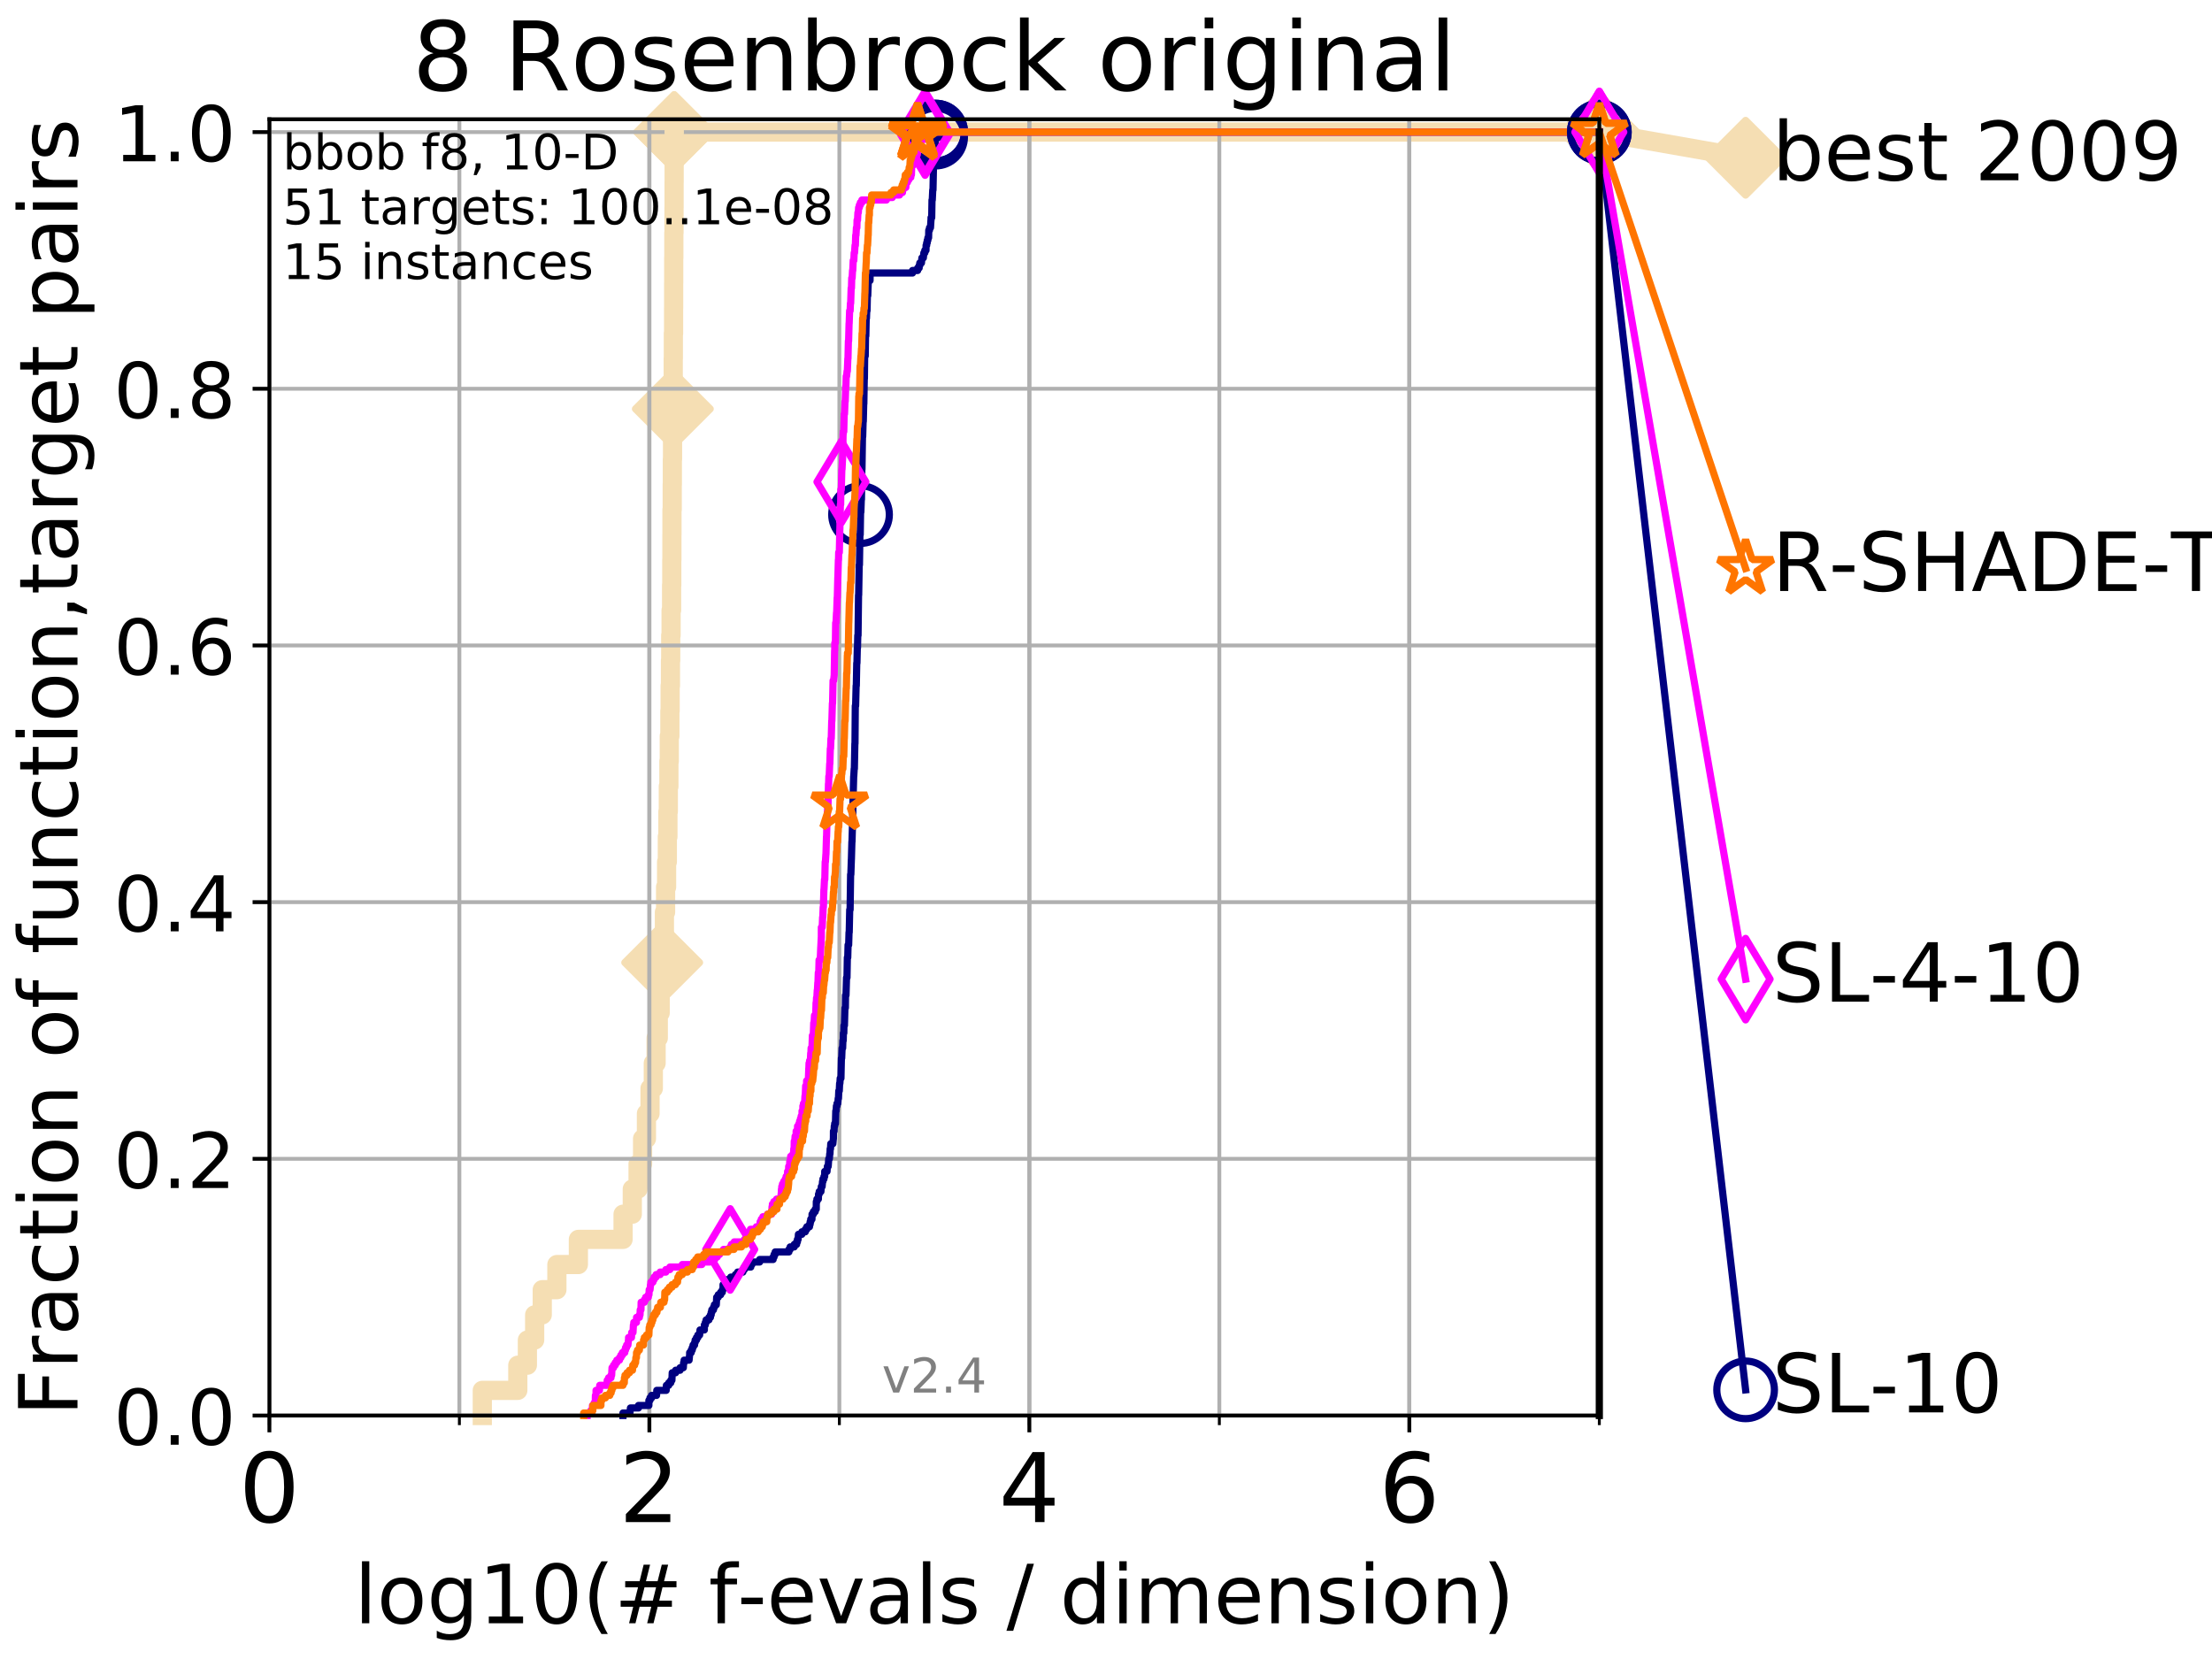 <?xml version="1.0" encoding="utf-8" standalone="no"?>
<!DOCTYPE svg PUBLIC "-//W3C//DTD SVG 1.1//EN"
  "http://www.w3.org/Graphics/SVG/1.1/DTD/svg11.dtd">
<!-- Created with matplotlib (http://matplotlib.org/) -->
<svg height="345.6pt" version="1.1" viewBox="0 0 460.8 345.6" width="460.8pt" xmlns="http://www.w3.org/2000/svg" xmlns:xlink="http://www.w3.org/1999/xlink">
 <defs>
  <style type="text/css">
*{stroke-linecap:butt;stroke-linejoin:round;}
  </style>
 </defs>
 <g id="figure_1">
  <g id="patch_1">
   <path d="M 0 345.6 
L 460.8 345.6 
L 460.8 0 
L 0 0 
z
" style="fill:#ffffff;"/>
  </g>
  <g id="axes_1">
   <g id="patch_2">
    <path d="M 56.12 294.88 
L 333.168 294.88 
L 333.168 24.84 
L 56.12 24.84 
z
" style="fill:#ffffff;"/>
   </g>
   <g id="line2d_1">
    <path d="M 100.47 294.88 
L 100.47 289.638 
L 107.868 289.638 
L 107.868 284.395 
L 109.865 284.395 
L 109.865 279.153 
L 111.379 279.153 
L 111.379 273.91 
L 112.961 273.91 
L 112.961 268.668 
L 116.011 268.668 
L 116.011 263.425 
L 120.488 263.425 
L 120.488 258.183 
L 129.796 258.183 
L 129.796 252.94 
L 131.718 252.94 
L 131.718 247.698 
L 132.922 247.698 
L 132.922 242.455 
L 133.862 242.455 
L 133.862 237.213 
L 134.664 237.213 
L 134.664 231.97 
L 135.414 231.97 
L 135.414 226.728 
L 136.099 226.728 
L 136.099 221.485 
L 136.679 221.485 
L 136.679 216.243 
L 137.132 216.243 
L 137.132 211 
L 137.529 211 
L 137.529 205.758 
L 137.946 205.758 
L 137.946 200.515 
L 138.223 200.515 
L 138.223 195.273 
L 138.41 195.273 
L 138.41 190.03 
L 138.652 190.03 
L 138.652 184.788 
L 138.863 184.788 
L 138.863 179.546 
L 139.016 179.546 
L 139.016 174.303 
L 139.14 174.303 
L 139.14 169.061 
L 139.222 169.061 
L 139.222 163.818 
L 139.344 163.818 
L 139.344 158.576 
L 139.425 158.576 
L 139.425 153.333 
L 139.547 153.333 
L 139.547 148.091 
L 139.6 148.091 
L 139.6 142.848 
L 139.667 142.848 
L 139.667 137.606 
L 139.72 137.606 
L 139.72 132.363 
L 139.799 132.363 
L 139.799 127.121 
L 139.905 127.121 
L 139.905 121.878 
L 139.944 121.878 
L 139.944 116.636 
L 139.97 116.636 
L 139.97 111.393 
L 139.983 111.393 
L 139.983 106.151 
L 140.036 106.151 
L 140.036 100.908 
L 140.062 100.908 
L 140.062 95.666 
L 140.101 95.666 
L 140.101 90.423 
L 140.165 90.423 
L 140.165 85.181 
L 140.217 85.181 
L 140.217 79.938 
L 140.243 79.938 
L 140.243 74.696 
L 140.269 74.696 
L 140.269 69.453 
L 140.32 69.453 
L 140.32 64.211 
L 140.333 64.211 
L 140.333 58.969 
L 140.346 58.969 
L 140.346 53.726 
L 140.371 53.726 
L 140.371 48.484 
L 140.409 48.484 
L 140.409 43.241 
L 140.422 43.241 
L 140.422 37.999 
L 140.435 37.999 
L 140.435 32.756 
L 140.448 32.756 
L 140.448 27.514 
L 333.168 27.514 
" style="fill:none;stroke:#f5deb3;stroke-linecap:square;stroke-width:4;"/>
   </g>
   <g id="line2d_2">
    <defs>
     <path d="M -0 7.778 
L 7.778 0 
L 0 -7.778 
L -7.778 -0 
z
" id="m20635b133d" style="stroke:#f5deb3;stroke-linejoin:miter;stroke-width:1.5;"/>
    </defs>
    <g>
     <use style="fill:#f5deb3;stroke:#f5deb3;stroke-linejoin:miter;stroke-width:1.5;" x="137.946" xlink:href="#m20635b133d" y="200.515"/>
     <use style="fill:#f5deb3;stroke:#f5deb3;stroke-linejoin:miter;stroke-width:1.5;" x="140.165" xlink:href="#m20635b133d" y="85.181"/>
     <use style="fill:#f5deb3;stroke:#f5deb3;stroke-linejoin:miter;stroke-width:1.5;" x="140.448" xlink:href="#m20635b133d" y="27.514"/>
     <use style="fill:#f5deb3;stroke:#f5deb3;stroke-linejoin:miter;stroke-width:1.5;" x="140.448" xlink:href="#m20635b133d" y="27.514"/>
     <use style="fill:#f5deb3;stroke:#f5deb3;stroke-linejoin:miter;stroke-width:1.5;" x="333.168" xlink:href="#m20635b133d" y="27.514"/>
    </g>
   </g>
   <g id="line2d_3">
    <path style="fill:none;stroke:#f5deb3;stroke-linecap:square;stroke-width:4;"/>
    <g/>
   </g>
   <g id="line2d_4">
    <path d="M 333.168 27.514 
L 363.643 32.861 
" style="fill:none;stroke:#f5deb3;stroke-linecap:square;stroke-width:4;"/>
    <g>
     <use style="fill:#f5deb3;stroke:#f5deb3;stroke-linejoin:miter;stroke-width:1.5;" x="333.168" xlink:href="#m20635b133d" y="27.514"/>
     <use style="fill:#f5deb3;stroke:#f5deb3;stroke-linejoin:miter;stroke-width:1.5;" x="363.643" xlink:href="#m20635b133d" y="32.861"/>
    </g>
   </g>
   <g id="matplotlib.axis_1">
    <g id="xtick_1">
     <g id="line2d_5">
      <path clip-path="url(#pe6f424c01f)" d="M 56.12 294.88 
L 56.12 24.84 
" style="fill:none;stroke:#b0b0b0;stroke-linecap:square;stroke-width:0.8;"/>
     </g>
     <g id="line2d_6">
      <defs>
       <path d="M 0 0 
L 0 3.5 
" id="ma3029baab9" style="stroke:#000000;stroke-width:0.8;"/>
      </defs>
      <g>
       <use style="stroke:#000000;stroke-width:0.8;" x="56.12" xlink:href="#ma3029baab9" y="294.88"/>
      </g>
     </g>
     <g id="text_1">
      <!-- 0 -->
      <defs>
       <path d="M 31.781 66.406 
Q 24.172 66.406 20.328 58.906 
Q 16.5 51.422 16.5 36.375 
Q 16.5 21.391 20.328 13.891 
Q 24.172 6.391 31.781 6.391 
Q 39.453 6.391 43.281 13.891 
Q 47.125 21.391 47.125 36.375 
Q 47.125 51.422 43.281 58.906 
Q 39.453 66.406 31.781 66.406 
z
M 31.781 74.219 
Q 44.047 74.219 50.516 64.516 
Q 56.984 54.828 56.984 36.375 
Q 56.984 17.969 50.516 8.266 
Q 44.047 -1.422 31.781 -1.422 
Q 19.531 -1.422 13.062 8.266 
Q 6.594 17.969 6.594 36.375 
Q 6.594 54.828 13.062 64.516 
Q 19.531 74.219 31.781 74.219 
z
" id="DejaVuSans-30"/>
      </defs>
      <g transform="translate(49.758 317.077)scale(0.2 -0.2)">
       <use xlink:href="#DejaVuSans-30"/>
      </g>
     </g>
    </g>
    <g id="xtick_2">
     <g id="line2d_7">
      <path clip-path="url(#pe6f424c01f)" d="M 135.277 294.88 
L 135.277 24.84 
" style="fill:none;stroke:#b0b0b0;stroke-linecap:square;stroke-width:0.8;"/>
     </g>
     <g id="line2d_8">
      <g>
       <use style="stroke:#000000;stroke-width:0.8;" x="135.277" xlink:href="#ma3029baab9" y="294.88"/>
      </g>
     </g>
     <g id="text_2">
      <!-- 2 -->
      <defs>
       <path d="M 19.188 8.297 
L 53.609 8.297 
L 53.609 0 
L 7.328 0 
L 7.328 8.297 
Q 12.938 14.109 22.625 23.891 
Q 32.328 33.688 34.812 36.531 
Q 39.547 41.844 41.422 45.531 
Q 43.312 49.219 43.312 52.781 
Q 43.312 58.594 39.234 62.25 
Q 35.156 65.922 28.609 65.922 
Q 23.969 65.922 18.812 64.312 
Q 13.672 62.703 7.812 59.422 
L 7.812 69.391 
Q 13.766 71.781 18.938 73 
Q 24.125 74.219 28.422 74.219 
Q 39.75 74.219 46.484 68.547 
Q 53.219 62.891 53.219 53.422 
Q 53.219 48.922 51.531 44.891 
Q 49.859 40.875 45.406 35.406 
Q 44.188 33.984 37.641 27.219 
Q 31.109 20.453 19.188 8.297 
z
" id="DejaVuSans-32"/>
      </defs>
      <g transform="translate(128.914 317.077)scale(0.2 -0.2)">
       <use xlink:href="#DejaVuSans-32"/>
      </g>
     </g>
    </g>
    <g id="xtick_3">
     <g id="line2d_9">
      <path clip-path="url(#pe6f424c01f)" d="M 214.433 294.88 
L 214.433 24.84 
" style="fill:none;stroke:#b0b0b0;stroke-linecap:square;stroke-width:0.8;"/>
     </g>
     <g id="line2d_10">
      <g>
       <use style="stroke:#000000;stroke-width:0.8;" x="214.433" xlink:href="#ma3029baab9" y="294.88"/>
      </g>
     </g>
     <g id="text_3">
      <!-- 4 -->
      <defs>
       <path d="M 37.797 64.312 
L 12.891 25.391 
L 37.797 25.391 
z
M 35.203 72.906 
L 47.609 72.906 
L 47.609 25.391 
L 58.016 25.391 
L 58.016 17.188 
L 47.609 17.188 
L 47.609 0 
L 37.797 0 
L 37.797 17.188 
L 4.891 17.188 
L 4.891 26.703 
z
" id="DejaVuSans-34"/>
      </defs>
      <g transform="translate(208.071 317.077)scale(0.2 -0.2)">
       <use xlink:href="#DejaVuSans-34"/>
      </g>
     </g>
    </g>
    <g id="xtick_4">
     <g id="line2d_11">
      <path clip-path="url(#pe6f424c01f)" d="M 293.59 294.88 
L 293.59 24.84 
" style="fill:none;stroke:#b0b0b0;stroke-linecap:square;stroke-width:0.8;"/>
     </g>
     <g id="line2d_12">
      <g>
       <use style="stroke:#000000;stroke-width:0.8;" x="293.59" xlink:href="#ma3029baab9" y="294.88"/>
      </g>
     </g>
     <g id="text_4">
      <!-- 6 -->
      <defs>
       <path d="M 33.016 40.375 
Q 26.375 40.375 22.484 35.828 
Q 18.609 31.297 18.609 23.391 
Q 18.609 15.531 22.484 10.953 
Q 26.375 6.391 33.016 6.391 
Q 39.656 6.391 43.531 10.953 
Q 47.406 15.531 47.406 23.391 
Q 47.406 31.297 43.531 35.828 
Q 39.656 40.375 33.016 40.375 
z
M 52.594 71.297 
L 52.594 62.312 
Q 48.875 64.062 45.094 64.984 
Q 41.312 65.922 37.594 65.922 
Q 27.828 65.922 22.672 59.328 
Q 17.531 52.734 16.797 39.406 
Q 19.672 43.656 24.016 45.922 
Q 28.375 48.188 33.594 48.188 
Q 44.578 48.188 50.953 41.516 
Q 57.328 34.859 57.328 23.391 
Q 57.328 12.156 50.688 5.359 
Q 44.047 -1.422 33.016 -1.422 
Q 20.359 -1.422 13.672 8.266 
Q 6.984 17.969 6.984 36.375 
Q 6.984 53.656 15.188 63.938 
Q 23.391 74.219 37.203 74.219 
Q 40.922 74.219 44.703 73.484 
Q 48.484 72.75 52.594 71.297 
z
" id="DejaVuSans-36"/>
      </defs>
      <g transform="translate(287.227 317.077)scale(0.2 -0.2)">
       <use xlink:href="#DejaVuSans-36"/>
      </g>
     </g>
    </g>
    <g id="xtick_5">
     <g id="line2d_13">
      <path clip-path="url(#pe6f424c01f)" d="M 56.12 294.88 
L 56.12 24.84 
" style="fill:none;stroke:#b0b0b0;stroke-linecap:square;stroke-width:0.8;"/>
     </g>
     <g id="line2d_14">
      <defs>
       <path d="M 0 0 
L 0 2 
" id="meb75a085ed" style="stroke:#000000;stroke-width:0.6;"/>
      </defs>
      <g>
       <use style="stroke:#000000;stroke-width:0.6;" x="56.12" xlink:href="#meb75a085ed" y="294.88"/>
      </g>
     </g>
    </g>
    <g id="xtick_6">
     <g id="line2d_15">
      <path clip-path="url(#pe6f424c01f)" d="M 95.698 294.88 
L 95.698 24.84 
" style="fill:none;stroke:#b0b0b0;stroke-linecap:square;stroke-width:0.8;"/>
     </g>
     <g id="line2d_16">
      <g>
       <use style="stroke:#000000;stroke-width:0.6;" x="95.698" xlink:href="#meb75a085ed" y="294.88"/>
      </g>
     </g>
    </g>
    <g id="xtick_7">
     <g id="line2d_17">
      <path clip-path="url(#pe6f424c01f)" d="M 135.277 294.88 
L 135.277 24.84 
" style="fill:none;stroke:#b0b0b0;stroke-linecap:square;stroke-width:0.8;"/>
     </g>
     <g id="line2d_18">
      <g>
       <use style="stroke:#000000;stroke-width:0.6;" x="135.277" xlink:href="#meb75a085ed" y="294.88"/>
      </g>
     </g>
    </g>
    <g id="xtick_8">
     <g id="line2d_19">
      <path clip-path="url(#pe6f424c01f)" d="M 174.855 294.88 
L 174.855 24.84 
" style="fill:none;stroke:#b0b0b0;stroke-linecap:square;stroke-width:0.8;"/>
     </g>
     <g id="line2d_20">
      <g>
       <use style="stroke:#000000;stroke-width:0.6;" x="174.855" xlink:href="#meb75a085ed" y="294.88"/>
      </g>
     </g>
    </g>
    <g id="xtick_9">
     <g id="line2d_21">
      <path clip-path="url(#pe6f424c01f)" d="M 214.433 294.88 
L 214.433 24.84 
" style="fill:none;stroke:#b0b0b0;stroke-linecap:square;stroke-width:0.8;"/>
     </g>
     <g id="line2d_22">
      <g>
       <use style="stroke:#000000;stroke-width:0.6;" x="214.433" xlink:href="#meb75a085ed" y="294.88"/>
      </g>
     </g>
    </g>
    <g id="xtick_10">
     <g id="line2d_23">
      <path clip-path="url(#pe6f424c01f)" d="M 254.011 294.88 
L 254.011 24.84 
" style="fill:none;stroke:#b0b0b0;stroke-linecap:square;stroke-width:0.8;"/>
     </g>
     <g id="line2d_24">
      <g>
       <use style="stroke:#000000;stroke-width:0.6;" x="254.011" xlink:href="#meb75a085ed" y="294.88"/>
      </g>
     </g>
    </g>
    <g id="xtick_11">
     <g id="line2d_25">
      <path clip-path="url(#pe6f424c01f)" d="M 293.59 294.88 
L 293.59 24.84 
" style="fill:none;stroke:#b0b0b0;stroke-linecap:square;stroke-width:0.8;"/>
     </g>
     <g id="line2d_26">
      <g>
       <use style="stroke:#000000;stroke-width:0.6;" x="293.59" xlink:href="#meb75a085ed" y="294.88"/>
      </g>
     </g>
    </g>
    <g id="xtick_12">
     <g id="line2d_27">
      <path clip-path="url(#pe6f424c01f)" d="M 333.168 294.88 
L 333.168 24.84 
" style="fill:none;stroke:#b0b0b0;stroke-linecap:square;stroke-width:0.8;"/>
     </g>
     <g id="line2d_28">
      <g>
       <use style="stroke:#000000;stroke-width:0.6;" x="333.168" xlink:href="#meb75a085ed" y="294.88"/>
      </g>
     </g>
    </g>
    <g id="text_5">
     <!-- log10(# f-evals / dimension) -->
     <defs>
      <path d="M 9.422 75.984 
L 18.406 75.984 
L 18.406 0 
L 9.422 0 
z
" id="DejaVuSans-6c"/>
      <path d="M 30.609 48.391 
Q 23.391 48.391 19.188 42.75 
Q 14.984 37.109 14.984 27.297 
Q 14.984 17.484 19.156 11.844 
Q 23.344 6.203 30.609 6.203 
Q 37.797 6.203 41.984 11.859 
Q 46.188 17.531 46.188 27.297 
Q 46.188 37.016 41.984 42.703 
Q 37.797 48.391 30.609 48.391 
z
M 30.609 56 
Q 42.328 56 49.016 48.375 
Q 55.719 40.766 55.719 27.297 
Q 55.719 13.875 49.016 6.219 
Q 42.328 -1.422 30.609 -1.422 
Q 18.844 -1.422 12.172 6.219 
Q 5.516 13.875 5.516 27.297 
Q 5.516 40.766 12.172 48.375 
Q 18.844 56 30.609 56 
z
" id="DejaVuSans-6f"/>
      <path d="M 45.406 27.984 
Q 45.406 37.75 41.375 43.109 
Q 37.359 48.484 30.078 48.484 
Q 22.859 48.484 18.828 43.109 
Q 14.797 37.75 14.797 27.984 
Q 14.797 18.266 18.828 12.891 
Q 22.859 7.516 30.078 7.516 
Q 37.359 7.516 41.375 12.891 
Q 45.406 18.266 45.406 27.984 
z
M 54.391 6.781 
Q 54.391 -7.172 48.188 -13.984 
Q 42 -20.797 29.203 -20.797 
Q 24.469 -20.797 20.266 -20.094 
Q 16.062 -19.391 12.109 -17.922 
L 12.109 -9.188 
Q 16.062 -11.328 19.922 -12.344 
Q 23.781 -13.375 27.781 -13.375 
Q 36.625 -13.375 41.016 -8.766 
Q 45.406 -4.156 45.406 5.172 
L 45.406 9.625 
Q 42.625 4.781 38.281 2.391 
Q 33.938 0 27.875 0 
Q 17.828 0 11.672 7.656 
Q 5.516 15.328 5.516 27.984 
Q 5.516 40.672 11.672 48.328 
Q 17.828 56 27.875 56 
Q 33.938 56 38.281 53.609 
Q 42.625 51.219 45.406 46.391 
L 45.406 54.688 
L 54.391 54.688 
z
" id="DejaVuSans-67"/>
      <path d="M 12.406 8.297 
L 28.516 8.297 
L 28.516 63.922 
L 10.984 60.406 
L 10.984 69.391 
L 28.422 72.906 
L 38.281 72.906 
L 38.281 8.297 
L 54.391 8.297 
L 54.391 0 
L 12.406 0 
z
" id="DejaVuSans-31"/>
      <path d="M 31 75.875 
Q 24.469 64.656 21.281 53.656 
Q 18.109 42.672 18.109 31.391 
Q 18.109 20.125 21.312 9.062 
Q 24.516 -2 31 -13.188 
L 23.188 -13.188 
Q 15.875 -1.703 12.234 9.375 
Q 8.594 20.453 8.594 31.391 
Q 8.594 42.281 12.203 53.312 
Q 15.828 64.359 23.188 75.875 
z
" id="DejaVuSans-28"/>
      <path d="M 51.125 44 
L 36.922 44 
L 32.812 27.688 
L 47.125 27.688 
z
M 43.797 71.781 
L 38.719 51.516 
L 52.984 51.516 
L 58.109 71.781 
L 65.922 71.781 
L 60.891 51.516 
L 76.125 51.516 
L 76.125 44 
L 58.984 44 
L 54.984 27.688 
L 70.516 27.688 
L 70.516 20.219 
L 53.078 20.219 
L 48 0 
L 40.188 0 
L 45.219 20.219 
L 30.906 20.219 
L 25.875 0 
L 18.016 0 
L 23.094 20.219 
L 7.719 20.219 
L 7.719 27.688 
L 24.906 27.688 
L 29 44 
L 13.281 44 
L 13.281 51.516 
L 30.906 51.516 
L 35.891 71.781 
z
" id="DejaVuSans-23"/>
      <path id="DejaVuSans-20"/>
      <path d="M 37.109 75.984 
L 37.109 68.5 
L 28.516 68.5 
Q 23.688 68.5 21.797 66.547 
Q 19.922 64.594 19.922 59.516 
L 19.922 54.688 
L 34.719 54.688 
L 34.719 47.703 
L 19.922 47.703 
L 19.922 0 
L 10.891 0 
L 10.891 47.703 
L 2.297 47.703 
L 2.297 54.688 
L 10.891 54.688 
L 10.891 58.5 
Q 10.891 67.625 15.141 71.797 
Q 19.391 75.984 28.609 75.984 
z
" id="DejaVuSans-66"/>
      <path d="M 4.891 31.391 
L 31.203 31.391 
L 31.203 23.391 
L 4.891 23.391 
z
" id="DejaVuSans-2d"/>
      <path d="M 56.203 29.594 
L 56.203 25.203 
L 14.891 25.203 
Q 15.484 15.922 20.484 11.062 
Q 25.484 6.203 34.422 6.203 
Q 39.594 6.203 44.453 7.469 
Q 49.312 8.734 54.109 11.281 
L 54.109 2.781 
Q 49.266 0.734 44.188 -0.344 
Q 39.109 -1.422 33.891 -1.422 
Q 20.797 -1.422 13.156 6.188 
Q 5.516 13.812 5.516 26.812 
Q 5.516 40.234 12.766 48.109 
Q 20.016 56 32.328 56 
Q 43.359 56 49.781 48.891 
Q 56.203 41.797 56.203 29.594 
z
M 47.219 32.234 
Q 47.125 39.594 43.094 43.984 
Q 39.062 48.391 32.422 48.391 
Q 24.906 48.391 20.391 44.141 
Q 15.875 39.891 15.188 32.172 
z
" id="DejaVuSans-65"/>
      <path d="M 2.984 54.688 
L 12.5 54.688 
L 29.594 8.797 
L 46.688 54.688 
L 56.203 54.688 
L 35.688 0 
L 23.484 0 
z
" id="DejaVuSans-76"/>
      <path d="M 34.281 27.484 
Q 23.391 27.484 19.188 25 
Q 14.984 22.516 14.984 16.5 
Q 14.984 11.719 18.141 8.906 
Q 21.297 6.109 26.703 6.109 
Q 34.188 6.109 38.703 11.406 
Q 43.219 16.703 43.219 25.484 
L 43.219 27.484 
z
M 52.203 31.203 
L 52.203 0 
L 43.219 0 
L 43.219 8.297 
Q 40.141 3.328 35.547 0.953 
Q 30.953 -1.422 24.312 -1.422 
Q 15.922 -1.422 10.953 3.297 
Q 6 8.016 6 15.922 
Q 6 25.141 12.172 29.828 
Q 18.359 34.516 30.609 34.516 
L 43.219 34.516 
L 43.219 35.406 
Q 43.219 41.609 39.141 45 
Q 35.062 48.391 27.688 48.391 
Q 23 48.391 18.547 47.266 
Q 14.109 46.141 10.016 43.891 
L 10.016 52.203 
Q 14.938 54.109 19.578 55.047 
Q 24.219 56 28.609 56 
Q 40.484 56 46.344 49.844 
Q 52.203 43.703 52.203 31.203 
z
" id="DejaVuSans-61"/>
      <path d="M 44.281 53.078 
L 44.281 44.578 
Q 40.484 46.531 36.375 47.5 
Q 32.281 48.484 27.875 48.484 
Q 21.188 48.484 17.844 46.438 
Q 14.5 44.391 14.5 40.281 
Q 14.5 37.156 16.891 35.375 
Q 19.281 33.594 26.516 31.984 
L 29.594 31.297 
Q 39.156 29.25 43.188 25.516 
Q 47.219 21.781 47.219 15.094 
Q 47.219 7.469 41.188 3.016 
Q 35.156 -1.422 24.609 -1.422 
Q 20.219 -1.422 15.453 -0.562 
Q 10.688 0.297 5.422 2 
L 5.422 11.281 
Q 10.406 8.688 15.234 7.391 
Q 20.062 6.109 24.812 6.109 
Q 31.156 6.109 34.562 8.281 
Q 37.984 10.453 37.984 14.406 
Q 37.984 18.062 35.516 20.016 
Q 33.062 21.969 24.703 23.781 
L 21.578 24.516 
Q 13.234 26.266 9.516 29.906 
Q 5.812 33.547 5.812 39.891 
Q 5.812 47.609 11.281 51.797 
Q 16.75 56 26.812 56 
Q 31.781 56 36.172 55.266 
Q 40.578 54.547 44.281 53.078 
z
" id="DejaVuSans-73"/>
      <path d="M 25.391 72.906 
L 33.688 72.906 
L 8.297 -9.281 
L 0 -9.281 
z
" id="DejaVuSans-2f"/>
      <path d="M 45.406 46.391 
L 45.406 75.984 
L 54.391 75.984 
L 54.391 0 
L 45.406 0 
L 45.406 8.203 
Q 42.578 3.328 38.25 0.953 
Q 33.938 -1.422 27.875 -1.422 
Q 17.969 -1.422 11.734 6.484 
Q 5.516 14.406 5.516 27.297 
Q 5.516 40.188 11.734 48.094 
Q 17.969 56 27.875 56 
Q 33.938 56 38.25 53.625 
Q 42.578 51.266 45.406 46.391 
z
M 14.797 27.297 
Q 14.797 17.391 18.875 11.75 
Q 22.953 6.109 30.078 6.109 
Q 37.203 6.109 41.297 11.75 
Q 45.406 17.391 45.406 27.297 
Q 45.406 37.203 41.297 42.844 
Q 37.203 48.484 30.078 48.484 
Q 22.953 48.484 18.875 42.844 
Q 14.797 37.203 14.797 27.297 
z
" id="DejaVuSans-64"/>
      <path d="M 9.422 54.688 
L 18.406 54.688 
L 18.406 0 
L 9.422 0 
z
M 9.422 75.984 
L 18.406 75.984 
L 18.406 64.594 
L 9.422 64.594 
z
" id="DejaVuSans-69"/>
      <path d="M 52 44.188 
Q 55.375 50.25 60.062 53.125 
Q 64.75 56 71.094 56 
Q 79.641 56 84.281 50.016 
Q 88.922 44.047 88.922 33.016 
L 88.922 0 
L 79.891 0 
L 79.891 32.719 
Q 79.891 40.578 77.094 44.375 
Q 74.312 48.188 68.609 48.188 
Q 61.625 48.188 57.562 43.547 
Q 53.516 38.922 53.516 30.906 
L 53.516 0 
L 44.484 0 
L 44.484 32.719 
Q 44.484 40.625 41.703 44.406 
Q 38.922 48.188 33.109 48.188 
Q 26.219 48.188 22.156 43.531 
Q 18.109 38.875 18.109 30.906 
L 18.109 0 
L 9.078 0 
L 9.078 54.688 
L 18.109 54.688 
L 18.109 46.188 
Q 21.188 51.219 25.484 53.609 
Q 29.781 56 35.688 56 
Q 41.656 56 45.828 52.969 
Q 50 49.953 52 44.188 
z
" id="DejaVuSans-6d"/>
      <path d="M 54.891 33.016 
L 54.891 0 
L 45.906 0 
L 45.906 32.719 
Q 45.906 40.484 42.875 44.328 
Q 39.844 48.188 33.797 48.188 
Q 26.516 48.188 22.312 43.547 
Q 18.109 38.922 18.109 30.906 
L 18.109 0 
L 9.078 0 
L 9.078 54.688 
L 18.109 54.688 
L 18.109 46.188 
Q 21.344 51.125 25.703 53.562 
Q 30.078 56 35.797 56 
Q 45.219 56 50.047 50.172 
Q 54.891 44.344 54.891 33.016 
z
" id="DejaVuSans-6e"/>
      <path d="M 8.016 75.875 
L 15.828 75.875 
Q 23.141 64.359 26.781 53.312 
Q 30.422 42.281 30.422 31.391 
Q 30.422 20.453 26.781 9.375 
Q 23.141 -1.703 15.828 -13.188 
L 8.016 -13.188 
Q 14.5 -2 17.703 9.062 
Q 20.906 20.125 20.906 31.391 
Q 20.906 42.672 17.703 53.656 
Q 14.5 64.656 8.016 75.875 
z
" id="DejaVuSans-29"/>
     </defs>
     <g transform="translate(73.803 338.154)scale(0.17 -0.17)">
      <use xlink:href="#DejaVuSans-6c"/>
      <use x="27.783" xlink:href="#DejaVuSans-6f"/>
      <use x="88.965" xlink:href="#DejaVuSans-67"/>
      <use x="152.441" xlink:href="#DejaVuSans-31"/>
      <use x="216.064" xlink:href="#DejaVuSans-30"/>
      <use x="279.688" xlink:href="#DejaVuSans-28"/>
      <use x="318.701" xlink:href="#DejaVuSans-23"/>
      <use x="402.49" xlink:href="#DejaVuSans-20"/>
      <use x="434.277" xlink:href="#DejaVuSans-66"/>
      <use x="469.404" xlink:href="#DejaVuSans-2d"/>
      <use x="505.488" xlink:href="#DejaVuSans-65"/>
      <use x="567.012" xlink:href="#DejaVuSans-76"/>
      <use x="626.191" xlink:href="#DejaVuSans-61"/>
      <use x="687.471" xlink:href="#DejaVuSans-6c"/>
      <use x="715.254" xlink:href="#DejaVuSans-73"/>
      <use x="767.354" xlink:href="#DejaVuSans-20"/>
      <use x="799.141" xlink:href="#DejaVuSans-2f"/>
      <use x="832.832" xlink:href="#DejaVuSans-20"/>
      <use x="864.619" xlink:href="#DejaVuSans-64"/>
      <use x="928.096" xlink:href="#DejaVuSans-69"/>
      <use x="955.879" xlink:href="#DejaVuSans-6d"/>
      <use x="1053.291" xlink:href="#DejaVuSans-65"/>
      <use x="1114.814" xlink:href="#DejaVuSans-6e"/>
      <use x="1178.193" xlink:href="#DejaVuSans-73"/>
      <use x="1230.293" xlink:href="#DejaVuSans-69"/>
      <use x="1258.076" xlink:href="#DejaVuSans-6f"/>
      <use x="1319.258" xlink:href="#DejaVuSans-6e"/>
      <use x="1382.637" xlink:href="#DejaVuSans-29"/>
     </g>
    </g>
   </g>
   <g id="matplotlib.axis_2">
    <g id="ytick_1">
     <g id="line2d_29">
      <path clip-path="url(#pe6f424c01f)" d="M 56.12 294.88 
L 333.168 294.88 
" style="fill:none;stroke:#b0b0b0;stroke-linecap:square;stroke-width:0.8;"/>
     </g>
     <g id="line2d_30">
      <defs>
       <path d="M 0 0 
L -3.5 0 
" id="m632333d602" style="stroke:#000000;stroke-width:0.8;"/>
      </defs>
      <g>
       <use style="stroke:#000000;stroke-width:0.8;" x="56.12" xlink:href="#m632333d602" y="294.88"/>
      </g>
     </g>
     <g id="text_6">
      <!-- 0.0 -->
      <defs>
       <path d="M 10.688 12.406 
L 21 12.406 
L 21 0 
L 10.688 0 
z
" id="DejaVuSans-2e"/>
      </defs>
      <g transform="translate(23.675 300.959)scale(0.16 -0.16)">
       <use xlink:href="#DejaVuSans-30"/>
       <use x="63.623" xlink:href="#DejaVuSans-2e"/>
       <use x="95.41" xlink:href="#DejaVuSans-30"/>
      </g>
     </g>
    </g>
    <g id="ytick_2">
     <g id="line2d_31">
      <path clip-path="url(#pe6f424c01f)" d="M 56.12 241.407 
L 333.168 241.407 
" style="fill:none;stroke:#b0b0b0;stroke-linecap:square;stroke-width:0.8;"/>
     </g>
     <g id="line2d_32">
      <g>
       <use style="stroke:#000000;stroke-width:0.8;" x="56.12" xlink:href="#m632333d602" y="241.407"/>
      </g>
     </g>
     <g id="text_7">
      <!-- 0.2 -->
      <g transform="translate(23.675 247.485)scale(0.16 -0.16)">
       <use xlink:href="#DejaVuSans-30"/>
       <use x="63.623" xlink:href="#DejaVuSans-2e"/>
       <use x="95.41" xlink:href="#DejaVuSans-32"/>
      </g>
     </g>
    </g>
    <g id="ytick_3">
     <g id="line2d_33">
      <path clip-path="url(#pe6f424c01f)" d="M 56.12 187.933 
L 333.168 187.933 
" style="fill:none;stroke:#b0b0b0;stroke-linecap:square;stroke-width:0.8;"/>
     </g>
     <g id="line2d_34">
      <g>
       <use style="stroke:#000000;stroke-width:0.8;" x="56.12" xlink:href="#m632333d602" y="187.933"/>
      </g>
     </g>
     <g id="text_8">
      <!-- 0.4 -->
      <g transform="translate(23.675 194.012)scale(0.16 -0.16)">
       <use xlink:href="#DejaVuSans-30"/>
       <use x="63.623" xlink:href="#DejaVuSans-2e"/>
       <use x="95.41" xlink:href="#DejaVuSans-34"/>
      </g>
     </g>
    </g>
    <g id="ytick_4">
     <g id="line2d_35">
      <path clip-path="url(#pe6f424c01f)" d="M 56.12 134.46 
L 333.168 134.46 
" style="fill:none;stroke:#b0b0b0;stroke-linecap:square;stroke-width:0.8;"/>
     </g>
     <g id="line2d_36">
      <g>
       <use style="stroke:#000000;stroke-width:0.8;" x="56.12" xlink:href="#m632333d602" y="134.46"/>
      </g>
     </g>
     <g id="text_9">
      <!-- 0.6 -->
      <g transform="translate(23.675 140.539)scale(0.16 -0.16)">
       <use xlink:href="#DejaVuSans-30"/>
       <use x="63.623" xlink:href="#DejaVuSans-2e"/>
       <use x="95.41" xlink:href="#DejaVuSans-36"/>
      </g>
     </g>
    </g>
    <g id="ytick_5">
     <g id="line2d_37">
      <path clip-path="url(#pe6f424c01f)" d="M 56.12 80.987 
L 333.168 80.987 
" style="fill:none;stroke:#b0b0b0;stroke-linecap:square;stroke-width:0.8;"/>
     </g>
     <g id="line2d_38">
      <g>
       <use style="stroke:#000000;stroke-width:0.8;" x="56.12" xlink:href="#m632333d602" y="80.987"/>
      </g>
     </g>
     <g id="text_10">
      <!-- 0.8 -->
      <defs>
       <path d="M 31.781 34.625 
Q 24.75 34.625 20.719 30.859 
Q 16.703 27.094 16.703 20.516 
Q 16.703 13.922 20.719 10.156 
Q 24.75 6.391 31.781 6.391 
Q 38.812 6.391 42.859 10.172 
Q 46.922 13.969 46.922 20.516 
Q 46.922 27.094 42.891 30.859 
Q 38.875 34.625 31.781 34.625 
z
M 21.922 38.812 
Q 15.578 40.375 12.031 44.719 
Q 8.5 49.078 8.5 55.328 
Q 8.5 64.062 14.719 69.141 
Q 20.953 74.219 31.781 74.219 
Q 42.672 74.219 48.875 69.141 
Q 55.078 64.062 55.078 55.328 
Q 55.078 49.078 51.531 44.719 
Q 48 40.375 41.703 38.812 
Q 48.828 37.156 52.797 32.312 
Q 56.781 27.484 56.781 20.516 
Q 56.781 9.906 50.312 4.234 
Q 43.844 -1.422 31.781 -1.422 
Q 19.734 -1.422 13.25 4.234 
Q 6.781 9.906 6.781 20.516 
Q 6.781 27.484 10.781 32.312 
Q 14.797 37.156 21.922 38.812 
z
M 18.312 54.391 
Q 18.312 48.734 21.844 45.562 
Q 25.391 42.391 31.781 42.391 
Q 38.141 42.391 41.719 45.562 
Q 45.312 48.734 45.312 54.391 
Q 45.312 60.062 41.719 63.234 
Q 38.141 66.406 31.781 66.406 
Q 25.391 66.406 21.844 63.234 
Q 18.312 60.062 18.312 54.391 
z
" id="DejaVuSans-38"/>
      </defs>
      <g transform="translate(23.675 87.066)scale(0.16 -0.16)">
       <use xlink:href="#DejaVuSans-30"/>
       <use x="63.623" xlink:href="#DejaVuSans-2e"/>
       <use x="95.41" xlink:href="#DejaVuSans-38"/>
      </g>
     </g>
    </g>
    <g id="ytick_6">
     <g id="line2d_39">
      <path clip-path="url(#pe6f424c01f)" d="M 56.12 27.514 
L 333.168 27.514 
" style="fill:none;stroke:#b0b0b0;stroke-linecap:square;stroke-width:0.8;"/>
     </g>
     <g id="line2d_40">
      <g>
       <use style="stroke:#000000;stroke-width:0.8;" x="56.12" xlink:href="#m632333d602" y="27.514"/>
      </g>
     </g>
     <g id="text_11">
      <!-- 1.0 -->
      <g transform="translate(23.675 33.592)scale(0.16 -0.16)">
       <use xlink:href="#DejaVuSans-31"/>
       <use x="63.623" xlink:href="#DejaVuSans-2e"/>
       <use x="95.41" xlink:href="#DejaVuSans-30"/>
      </g>
     </g>
    </g>
    <g id="text_12">
     <!-- Fraction of function,target pairs -->
     <defs>
      <path d="M 9.812 72.906 
L 51.703 72.906 
L 51.703 64.594 
L 19.672 64.594 
L 19.672 43.109 
L 48.578 43.109 
L 48.578 34.812 
L 19.672 34.812 
L 19.672 0 
L 9.812 0 
z
" id="DejaVuSans-46"/>
      <path d="M 41.109 46.297 
Q 39.594 47.172 37.812 47.578 
Q 36.031 48 33.891 48 
Q 26.266 48 22.188 43.047 
Q 18.109 38.094 18.109 28.812 
L 18.109 0 
L 9.078 0 
L 9.078 54.688 
L 18.109 54.688 
L 18.109 46.188 
Q 20.953 51.172 25.484 53.578 
Q 30.031 56 36.531 56 
Q 37.453 56 38.578 55.875 
Q 39.703 55.766 41.062 55.516 
z
" id="DejaVuSans-72"/>
      <path d="M 48.781 52.594 
L 48.781 44.188 
Q 44.969 46.297 41.141 47.344 
Q 37.312 48.391 33.406 48.391 
Q 24.656 48.391 19.812 42.844 
Q 14.984 37.312 14.984 27.297 
Q 14.984 17.281 19.812 11.734 
Q 24.656 6.203 33.406 6.203 
Q 37.312 6.203 41.141 7.25 
Q 44.969 8.297 48.781 10.406 
L 48.781 2.094 
Q 45.016 0.344 40.984 -0.531 
Q 36.969 -1.422 32.422 -1.422 
Q 20.062 -1.422 12.781 6.344 
Q 5.516 14.109 5.516 27.297 
Q 5.516 40.672 12.859 48.328 
Q 20.219 56 33.016 56 
Q 37.156 56 41.109 55.141 
Q 45.062 54.297 48.781 52.594 
z
" id="DejaVuSans-63"/>
      <path d="M 18.312 70.219 
L 18.312 54.688 
L 36.812 54.688 
L 36.812 47.703 
L 18.312 47.703 
L 18.312 18.016 
Q 18.312 11.328 20.141 9.422 
Q 21.969 7.516 27.594 7.516 
L 36.812 7.516 
L 36.812 0 
L 27.594 0 
Q 17.188 0 13.234 3.875 
Q 9.281 7.766 9.281 18.016 
L 9.281 47.703 
L 2.688 47.703 
L 2.688 54.688 
L 9.281 54.688 
L 9.281 70.219 
z
" id="DejaVuSans-74"/>
      <path d="M 8.5 21.578 
L 8.5 54.688 
L 17.484 54.688 
L 17.484 21.922 
Q 17.484 14.156 20.5 10.266 
Q 23.531 6.391 29.594 6.391 
Q 36.859 6.391 41.078 11.031 
Q 45.312 15.672 45.312 23.688 
L 45.312 54.688 
L 54.297 54.688 
L 54.297 0 
L 45.312 0 
L 45.312 8.406 
Q 42.047 3.422 37.719 1 
Q 33.406 -1.422 27.688 -1.422 
Q 18.266 -1.422 13.375 4.438 
Q 8.5 10.297 8.5 21.578 
z
M 31.109 56 
z
" id="DejaVuSans-75"/>
      <path d="M 11.719 12.406 
L 22.016 12.406 
L 22.016 4 
L 14.016 -11.625 
L 7.719 -11.625 
L 11.719 4 
z
" id="DejaVuSans-2c"/>
      <path d="M 18.109 8.203 
L 18.109 -20.797 
L 9.078 -20.797 
L 9.078 54.688 
L 18.109 54.688 
L 18.109 46.391 
Q 20.953 51.266 25.266 53.625 
Q 29.594 56 35.594 56 
Q 45.562 56 51.781 48.094 
Q 58.016 40.188 58.016 27.297 
Q 58.016 14.406 51.781 6.484 
Q 45.562 -1.422 35.594 -1.422 
Q 29.594 -1.422 25.266 0.953 
Q 20.953 3.328 18.109 8.203 
z
M 48.688 27.297 
Q 48.688 37.203 44.609 42.844 
Q 40.531 48.484 33.406 48.484 
Q 26.266 48.484 22.188 42.844 
Q 18.109 37.203 18.109 27.297 
Q 18.109 17.391 22.188 11.75 
Q 26.266 6.109 33.406 6.109 
Q 40.531 6.109 44.609 11.75 
Q 48.688 17.391 48.688 27.297 
z
" id="DejaVuSans-70"/>
     </defs>
     <g transform="translate(16.14 294.999)rotate(-90)scale(0.17 -0.17)">
      <use xlink:href="#DejaVuSans-46"/>
      <use x="57.41" xlink:href="#DejaVuSans-72"/>
      <use x="98.523" xlink:href="#DejaVuSans-61"/>
      <use x="159.803" xlink:href="#DejaVuSans-63"/>
      <use x="214.783" xlink:href="#DejaVuSans-74"/>
      <use x="253.992" xlink:href="#DejaVuSans-69"/>
      <use x="281.775" xlink:href="#DejaVuSans-6f"/>
      <use x="342.957" xlink:href="#DejaVuSans-6e"/>
      <use x="406.336" xlink:href="#DejaVuSans-20"/>
      <use x="438.123" xlink:href="#DejaVuSans-6f"/>
      <use x="499.305" xlink:href="#DejaVuSans-66"/>
      <use x="534.51" xlink:href="#DejaVuSans-20"/>
      <use x="566.297" xlink:href="#DejaVuSans-66"/>
      <use x="601.502" xlink:href="#DejaVuSans-75"/>
      <use x="664.881" xlink:href="#DejaVuSans-6e"/>
      <use x="728.26" xlink:href="#DejaVuSans-63"/>
      <use x="783.24" xlink:href="#DejaVuSans-74"/>
      <use x="822.449" xlink:href="#DejaVuSans-69"/>
      <use x="850.232" xlink:href="#DejaVuSans-6f"/>
      <use x="911.414" xlink:href="#DejaVuSans-6e"/>
      <use x="974.793" xlink:href="#DejaVuSans-2c"/>
      <use x="1006.58" xlink:href="#DejaVuSans-74"/>
      <use x="1045.789" xlink:href="#DejaVuSans-61"/>
      <use x="1107.068" xlink:href="#DejaVuSans-72"/>
      <use x="1148.166" xlink:href="#DejaVuSans-67"/>
      <use x="1211.643" xlink:href="#DejaVuSans-65"/>
      <use x="1273.166" xlink:href="#DejaVuSans-74"/>
      <use x="1312.375" xlink:href="#DejaVuSans-20"/>
      <use x="1344.162" xlink:href="#DejaVuSans-70"/>
      <use x="1407.639" xlink:href="#DejaVuSans-61"/>
      <use x="1468.918" xlink:href="#DejaVuSans-69"/>
      <use x="1496.701" xlink:href="#DejaVuSans-72"/>
      <use x="1537.814" xlink:href="#DejaVuSans-73"/>
     </g>
    </g>
   </g>
   <g id="line2d_41">
    <defs>
     <path d="M 0 1.5 
C 0.398 1.5 0.779 1.342 1.061 1.061 
C 1.342 0.779 1.5 0.398 1.5 0 
C 1.5 -0.398 1.342 -0.779 1.061 -1.061 
C 0.779 -1.342 0.398 -1.5 0 -1.5 
C -0.398 -1.5 -0.779 -1.342 -1.061 -1.061 
C -1.342 -0.779 -1.5 -0.398 -1.5 0 
C -1.5 0.398 -1.342 0.779 -1.061 1.061 
C -0.779 1.342 -0.398 1.5 0 1.5 
z
" id="mc69deb6339" style="stroke:#f5deb3;"/>
    </defs>
    <g>
     <use style="fill:#f5deb3;stroke:#f5deb3;" x="140.448" xlink:href="#mc69deb6339" y="27.514"/>
     <use style="fill:#f5deb3;stroke:#f5deb3;" x="140.448" xlink:href="#mc69deb6339" y="27.514"/>
    </g>
   </g>
   <g id="line2d_42">
    <defs>
     <path d="M 0 1.5 
C 0.398 1.5 0.779 1.342 1.061 1.061 
C 1.342 0.779 1.5 0.398 1.5 0 
C 1.5 -0.398 1.342 -0.779 1.061 -1.061 
C 0.779 -1.342 0.398 -1.5 0 -1.5 
C -0.398 -1.5 -0.779 -1.342 -1.061 -1.061 
C -1.342 -0.779 -1.5 -0.398 -1.5 0 
C -1.5 0.398 -1.342 0.779 -1.061 1.061 
C -0.779 1.342 -0.398 1.5 0 1.5 
z
" id="mb36c39526f" style="stroke:#000080;"/>
    </defs>
    <g>
     <use style="fill:#000080;stroke:#000080;" x="194.904" xlink:href="#mb36c39526f" y="27.514"/>
     <use style="fill:#000080;stroke:#000080;" x="194.904" xlink:href="#mb36c39526f" y="27.514"/>
    </g>
   </g>
   <g id="line2d_43">
    <path d="M 129.773 294.88 
L 129.773 294.356 
L 131.225 294.356 
L 131.333 293.307 
L 133.001 293.307 
L 133.001 292.783 
L 135.173 292.783 
L 135.173 291.735 
L 135.396 291.735 
L 135.396 291.21 
L 135.735 291.21 
L 135.735 290.686 
L 136.774 290.686 
L 136.821 289.638 
L 138.779 289.638 
L 138.821 288.589 
L 139.304 288.589 
L 139.304 288.065 
L 139.733 288.065 
L 139.733 287.541 
L 139.97 287.541 
L 140.036 285.968 
L 140.75 285.968 
L 140.75 285.444 
L 141.675 285.444 
L 141.675 284.919 
L 142.349 284.919 
L 142.406 283.871 
L 142.519 283.871 
L 142.519 283.347 
L 143.548 283.347 
L 143.653 282.298 
L 143.664 282.298 
L 143.664 281.774 
L 143.988 281.774 
L 143.988 281.25 
L 144.204 281.25 
L 144.204 280.725 
L 144.377 280.725 
L 144.377 280.201 
L 144.688 280.201 
L 144.688 279.677 
L 144.807 279.677 
L 144.807 279.153 
L 145.091 279.153 
L 145.091 278.628 
L 145.38 278.628 
L 145.38 278.104 
L 145.748 278.104 
L 145.823 277.056 
L 146.729 277.056 
L 146.729 276.007 
L 146.931 276.007 
L 146.931 275.483 
L 147.096 275.483 
L 147.096 274.959 
L 147.682 274.959 
L 147.682 274.434 
L 147.997 274.434 
L 147.997 273.91 
L 148.152 273.91 
L 148.152 273.386 
L 148.281 273.386 
L 148.281 272.862 
L 148.625 272.862 
L 148.625 272.337 
L 148.813 272.337 
L 148.813 271.813 
L 149.215 271.813 
L 149.299 270.24 
L 149.623 270.24 
L 149.623 269.716 
L 150.13 269.716 
L 150.13 269.192 
L 150.474 269.192 
L 150.474 268.668 
L 150.623 268.668 
L 150.623 267.619 
L 151.434 267.619 
L 151.441 266.571 
L 152.221 266.571 
L 152.221 266.046 
L 153.194 266.046 
L 153.194 265.522 
L 153.66 265.522 
L 153.66 264.998 
L 154.757 264.998 
L 154.757 264.474 
L 155.07 264.474 
L 155.07 263.949 
L 156.397 263.949 
L 156.397 263.425 
L 156.642 263.425 
L 156.642 262.901 
L 158.246 262.901 
L 158.246 262.377 
L 161.057 262.377 
L 161.057 261.852 
L 161.255 261.852 
L 161.255 261.328 
L 161.481 261.328 
L 161.481 260.804 
L 164.34 260.804 
L 164.34 260.28 
L 164.604 260.28 
L 164.604 259.755 
L 165.459 259.755 
L 165.459 259.231 
L 165.945 259.231 
L 165.945 258.707 
L 166.117 258.707 
L 166.117 258.183 
L 166.265 258.183 
L 166.325 257.134 
L 167.041 257.134 
L 167.041 256.61 
L 167.76 256.61 
L 167.76 256.086 
L 168.076 256.086 
L 168.076 255.561 
L 168.631 255.561 
L 168.631 255.037 
L 168.768 255.037 
L 168.768 254.513 
L 168.888 254.513 
L 168.888 253.989 
L 169.146 253.989 
L 169.163 252.94 
L 169.438 252.94 
L 169.438 252.416 
L 169.818 252.416 
L 169.818 251.892 
L 170.038 251.892 
L 170.054 250.319 
L 170.176 250.319 
L 170.176 249.795 
L 170.48 249.795 
L 170.516 248.746 
L 170.657 248.746 
L 170.657 248.222 
L 171.013 248.222 
L 171.096 247.173 
L 171.263 247.173 
L 171.347 246.125 
L 171.435 246.125 
L 171.435 245.601 
L 171.648 245.601 
L 171.648 245.076 
L 171.796 245.076 
L 171.803 244.028 
L 172.286 244.028 
L 172.358 242.979 
L 172.53 242.979 
L 172.638 241.407 
L 172.77 241.407 
L 172.852 240.358 
L 172.898 240.358 
L 172.94 239.31 
L 173.009 239.31 
L 173.063 238.261 
L 173.502 238.261 
L 173.6 237.213 
L 173.613 237.213 
L 173.624 235.64 
L 173.755 235.64 
L 173.795 234.592 
L 173.879 234.592 
L 173.879 234.067 
L 174.038 234.067 
L 174.107 231.446 
L 174.178 231.446 
L 174.242 230.398 
L 174.36 230.398 
L 174.36 229.873 
L 174.53 229.873 
L 174.613 228.825 
L 174.67 228.825 
L 174.734 227.252 
L 174.836 227.252 
L 174.908 225.679 
L 174.966 225.679 
L 175.029 224.631 
L 175.185 224.631 
L 175.278 220.437 
L 175.338 220.437 
L 175.421 218.34 
L 175.536 218.34 
L 175.59 216.767 
L 175.661 216.767 
L 175.693 215.194 
L 175.783 215.194 
L 175.809 213.622 
L 175.911 213.622 
L 176.015 209.952 
L 176.104 209.952 
L 176.136 207.331 
L 176.238 207.331 
L 176.347 203.661 
L 176.443 203.661 
L 176.518 199.467 
L 176.601 199.467 
L 176.669 196.846 
L 176.791 196.846 
L 176.867 194.224 
L 176.907 194.224 
L 177.009 189.506 
L 177.092 189.506 
L 177.197 182.167 
L 177.248 182.167 
L 177.356 179.021 
L 177.363 179.021 
L 177.465 175.352 
L 177.489 175.352 
L 177.593 171.682 
L 177.617 171.682 
L 177.727 165.391 
L 177.739 165.391 
L 177.838 161.721 
L 177.854 161.721 
L 177.946 160.148 
L 177.979 160.148 
L 178.084 154.906 
L 178.11 154.906 
L 178.174 147.042 
L 178.242 147.042 
L 178.346 142.848 
L 178.385 142.848 
L 178.475 138.13 
L 178.518 138.13 
L 178.592 134.984 
L 178.63 134.984 
L 178.69 132.363 
L 178.745 132.363 
L 178.848 123.975 
L 178.876 123.975 
L 178.984 117.684 
L 179.036 117.684 
L 179.136 111.393 
L 179.197 111.393 
L 179.273 106.675 
L 179.335 106.675 
L 179.423 104.054 
L 179.454 104.054 
L 179.537 97.763 
L 179.566 97.763 
L 179.669 90.948 
L 179.714 90.948 
L 179.802 87.802 
L 179.838 87.802 
L 179.928 84.132 
L 179.951 84.132 
L 180.041 78.89 
L 180.069 78.89 
L 180.125 74.172 
L 180.242 74.172 
L 180.301 69.978 
L 180.365 69.978 
L 180.447 66.308 
L 180.497 66.308 
L 180.556 64.735 
L 180.621 64.735 
L 180.69 61.59 
L 180.769 61.59 
L 180.868 58.969 
L 180.892 58.969 
L 180.892 58.444 
L 181.244 58.444 
L 181.263 56.872 
L 190.095 56.872 
L 190.095 56.347 
L 191.165 56.347 
L 191.165 55.823 
L 191.478 55.823 
L 191.478 55.299 
L 191.61 55.299 
L 191.61 54.775 
L 191.955 54.775 
L 192.045 53.726 
L 192.349 53.726 
L 192.455 52.678 
L 192.653 52.678 
L 192.653 52.153 
L 192.901 52.153 
L 192.921 51.105 
L 193.041 51.105 
L 193.041 50.581 
L 193.161 50.581 
L 193.161 50.056 
L 193.293 50.056 
L 193.293 49.532 
L 193.442 49.532 
L 193.479 47.959 
L 193.629 47.959 
L 193.629 47.435 
L 193.836 47.435 
L 193.934 45.862 
L 193.952 45.862 
L 193.952 45.338 
L 194.091 45.338 
L 194.152 41.668 
L 194.209 41.668 
L 194.308 39.571 
L 194.359 39.571 
L 194.47 34.329 
L 194.513 34.329 
L 194.586 32.232 
L 194.647 32.232 
L 194.75 30.659 
L 194.776 30.659 
L 194.873 28.562 
L 194.904 28.562 
L 194.904 27.514 
L 333.168 27.514 
L 333.168 27.514 
" style="fill:none;stroke:#000080;stroke-linecap:square;stroke-width:1.5;"/>
   </g>
   <g id="line2d_44">
    <defs>
     <path d="M 0 6 
C 1.591 6 3.117 5.368 4.243 4.243 
C 5.368 3.117 6 1.591 6 0 
C 6 -1.591 5.368 -3.117 4.243 -4.243 
C 3.117 -5.368 1.591 -6 0 -6 
C -1.591 -6 -3.117 -5.368 -4.243 -4.243 
C -5.368 -3.117 -6 -1.591 -6 0 
C -6 1.591 -5.368 3.117 -4.243 4.243 
C -3.117 5.368 -1.591 6 0 6 
z
" id="m66d3cb7b03" style="stroke:#000080;stroke-width:1.5;"/>
    </defs>
    <g>
     <use style="fill-opacity:0;stroke:#000080;stroke-width:1.5;" x="179.266" xlink:href="#m66d3cb7b03" y="107.199"/>
     <use style="fill-opacity:0;stroke:#000080;stroke-width:1.5;" x="194.904" xlink:href="#m66d3cb7b03" y="28.562"/>
     <use style="fill-opacity:0;stroke:#000080;stroke-width:1.5;" x="194.904" xlink:href="#m66d3cb7b03" y="27.514"/>
     <use style="fill-opacity:0;stroke:#000080;stroke-width:1.5;" x="194.904" xlink:href="#m66d3cb7b03" y="27.514"/>
     <use style="fill-opacity:0;stroke:#000080;stroke-width:1.5;" x="333.168" xlink:href="#m66d3cb7b03" y="27.514"/>
    </g>
   </g>
   <g id="line2d_45">
    <path style="fill:none;stroke:#000080;stroke-linecap:square;stroke-width:1.5;"/>
    <g/>
   </g>
   <g id="line2d_46">
    <defs>
     <path d="M 0 1.5 
C 0.398 1.5 0.779 1.342 1.061 1.061 
C 1.342 0.779 1.5 0.398 1.5 0 
C 1.5 -0.398 1.342 -0.779 1.061 -1.061 
C 0.779 -1.342 0.398 -1.5 0 -1.5 
C -0.398 -1.5 -0.779 -1.342 -1.061 -1.061 
C -1.342 -0.779 -1.5 -0.398 -1.5 0 
C -1.5 0.398 -1.342 0.779 -1.061 1.061 
C -0.779 1.342 -0.398 1.5 0 1.5 
z
" id="maf489db1ac" style="stroke:#ff00ff;"/>
    </defs>
    <g>
     <use style="fill:#ff00ff;stroke:#ff00ff;" x="192.71" xlink:href="#maf489db1ac" y="27.514"/>
     <use style="fill:#ff00ff;stroke:#ff00ff;" x="192.71" xlink:href="#maf489db1ac" y="27.514"/>
    </g>
   </g>
   <g id="line2d_47">
    <path d="M 122.299 294.88 
L 122.299 294.356 
L 123.085 294.356 
L 123.085 293.832 
L 123.397 293.832 
L 123.431 292.783 
L 123.77 292.783 
L 123.77 292.259 
L 124.003 292.259 
L 124.036 290.686 
L 124.168 290.686 
L 124.168 289.638 
L 124.875 289.638 
L 124.938 288.589 
L 126.468 288.589 
L 126.496 287.541 
L 126.78 287.541 
L 126.78 287.016 
L 127.28 287.016 
L 127.28 286.492 
L 127.416 286.492 
L 127.498 284.919 
L 127.819 284.919 
L 127.819 284.395 
L 128.16 284.395 
L 128.16 283.871 
L 128.495 283.871 
L 128.495 283.347 
L 129.047 283.347 
L 129.047 282.822 
L 129.341 282.822 
L 129.341 282.298 
L 129.654 282.298 
L 129.654 281.774 
L 130.147 281.774 
L 130.147 281.25 
L 130.309 281.25 
L 130.309 280.725 
L 130.537 280.725 
L 130.537 280.201 
L 130.806 280.201 
L 130.917 279.153 
L 130.94 279.153 
L 130.94 278.628 
L 131.548 278.628 
L 131.591 277.58 
L 131.865 277.58 
L 131.949 276.007 
L 132.032 276.007 
L 132.032 275.483 
L 132.584 275.483 
L 132.604 274.434 
L 133.196 274.434 
L 133.196 273.91 
L 133.331 273.91 
L 133.37 272.862 
L 133.523 272.862 
L 133.561 271.289 
L 134.231 271.289 
L 134.231 270.765 
L 134.503 270.765 
L 134.503 270.24 
L 135.052 270.24 
L 135.052 269.716 
L 135.19 269.716 
L 135.242 268.668 
L 135.414 268.668 
L 135.516 267.619 
L 135.583 267.619 
L 135.583 267.095 
L 136.017 267.095 
L 136.017 266.571 
L 136.262 266.571 
L 136.262 266.046 
L 136.679 266.046 
L 136.679 265.522 
L 137.514 265.522 
L 137.514 264.998 
L 138.709 264.998 
L 138.709 264.474 
L 139.547 264.474 
L 139.547 263.949 
L 142.131 263.949 
L 142.131 263.425 
L 146.209 263.425 
L 146.209 262.901 
L 147.881 262.901 
L 147.881 262.377 
L 148.899 262.377 
L 148.899 261.852 
L 149.42 261.852 
L 149.42 261.328 
L 149.89 261.328 
L 149.89 260.804 
L 150.714 260.804 
L 150.714 260.28 
L 152.112 260.28 
L 152.112 259.755 
L 152.362 259.755 
L 152.362 259.231 
L 152.956 259.231 
L 152.956 258.707 
L 155.091 258.707 
L 155.091 258.183 
L 155.61 258.183 
L 155.61 257.658 
L 156.175 257.658 
L 156.175 257.134 
L 156.307 257.134 
L 156.327 256.086 
L 157.564 256.086 
L 157.564 255.561 
L 158.296 255.561 
L 158.354 254.513 
L 158.59 254.513 
L 158.59 253.989 
L 158.924 253.989 
L 158.924 253.464 
L 159.853 253.464 
L 159.853 252.94 
L 160.751 252.94 
L 160.833 251.367 
L 160.907 251.367 
L 160.907 250.843 
L 161.213 250.843 
L 161.213 250.319 
L 161.771 250.319 
L 161.771 249.795 
L 162.621 249.795 
L 162.723 248.746 
L 162.744 248.746 
L 162.796 247.698 
L 162.858 247.698 
L 162.858 247.173 
L 163.006 247.173 
L 163.006 246.649 
L 163.261 246.649 
L 163.261 246.125 
L 163.585 246.125 
L 163.585 245.601 
L 163.769 245.601 
L 163.769 245.076 
L 164.026 245.076 
L 164.075 244.028 
L 164.26 244.028 
L 164.302 242.979 
L 164.482 242.979 
L 164.519 241.931 
L 164.626 241.931 
L 164.716 240.882 
L 165.19 240.882 
L 165.19 240.358 
L 165.304 240.358 
L 165.358 239.31 
L 165.426 239.31 
L 165.453 237.737 
L 165.563 237.737 
L 165.639 236.689 
L 165.852 236.689 
L 165.852 235.64 
L 166.12 235.64 
L 166.149 234.592 
L 166.432 234.592 
L 166.432 234.067 
L 166.577 234.067 
L 166.577 233.543 
L 166.751 233.543 
L 166.751 233.019 
L 166.899 233.019 
L 166.899 232.495 
L 167.068 232.495 
L 167.079 231.446 
L 167.245 231.446 
L 167.253 230.398 
L 167.381 230.398 
L 167.381 229.873 
L 167.6 229.873 
L 167.694 228.301 
L 167.747 228.301 
L 167.835 226.204 
L 168.028 226.204 
L 168.03 225.155 
L 168.387 225.155 
L 168.489 222.534 
L 168.502 222.534 
L 168.539 221.485 
L 168.65 221.485 
L 168.65 220.961 
L 168.815 220.961 
L 168.885 219.388 
L 168.929 219.388 
L 168.968 218.34 
L 169.141 218.34 
L 169.237 215.719 
L 169.422 215.719 
L 169.511 213.097 
L 169.586 213.097 
L 169.677 211.525 
L 169.926 211.525 
L 169.999 208.903 
L 170.045 208.903 
L 170.099 207.855 
L 170.163 207.855 
L 170.248 206.282 
L 170.282 206.282 
L 170.367 204.709 
L 170.398 204.709 
L 170.467 202.612 
L 170.56 202.612 
L 170.628 199.991 
L 170.868 199.991 
L 170.978 197.37 
L 170.983 197.37 
L 171.088 195.273 
L 171.096 195.273 
L 171.101 193.176 
L 171.279 193.176 
L 171.362 191.079 
L 171.404 191.079 
L 171.484 188.982 
L 171.529 188.982 
L 171.631 185.312 
L 171.654 185.312 
L 171.755 183.215 
L 171.821 183.215 
L 171.901 179.546 
L 171.948 179.546 
L 172.049 177.973 
L 172.063 177.973 
L 172.17 174.303 
L 172.19 174.303 
L 172.296 170.109 
L 172.324 170.109 
L 172.429 168.012 
L 172.485 168.012 
L 172.587 163.294 
L 172.615 163.294 
L 172.663 161.721 
L 172.734 161.721 
L 172.842 159.1 
L 172.873 159.1 
L 172.969 155.954 
L 173.019 155.954 
L 173.103 153.857 
L 173.166 153.857 
L 173.266 150.188 
L 173.294 150.188 
L 173.403 146.518 
L 173.442 146.518 
L 173.543 141.8 
L 173.659 141.8 
L 173.766 140.751 
L 173.777 140.751 
L 173.868 135.509 
L 173.893 135.509 
L 173.908 133.936 
L 174.024 133.936 
L 174.087 129.742 
L 174.157 129.742 
L 174.262 127.645 
L 174.291 127.645 
L 174.397 124.499 
L 174.425 124.499 
L 174.532 120.306 
L 174.543 120.306 
L 174.649 116.636 
L 174.68 116.636 
L 174.715 115.063 
L 174.846 115.063 
L 174.949 110.345 
L 174.958 110.345 
L 175.065 105.102 
L 175.124 105.102 
L 175.162 101.957 
L 175.259 101.957 
L 175.368 97.763 
L 175.405 97.763 
L 175.511 95.666 
L 175.526 95.666 
L 175.631 90.423 
L 175.657 90.423 
L 175.657 89.899 
L 175.774 89.899 
L 175.86 86.229 
L 175.929 86.229 
L 176.031 83.608 
L 176.076 83.608 
L 176.181 80.463 
L 176.224 80.463 
L 176.281 78.366 
L 176.363 78.366 
L 176.46 77.317 
L 176.513 77.317 
L 176.622 74.696 
L 176.65 74.696 
L 176.734 71.026 
L 176.781 71.026 
L 176.878 67.356 
L 176.896 67.356 
L 176.992 64.735 
L 177.098 64.735 
L 177.16 63.163 
L 177.211 63.163 
L 177.312 60.017 
L 177.375 60.017 
L 177.43 57.92 
L 177.515 57.92 
L 177.598 56.347 
L 177.644 56.347 
L 177.741 54.25 
L 177.868 54.25 
L 177.939 52.678 
L 178.014 52.678 
L 178.121 51.105 
L 178.192 51.105 
L 178.259 49.008 
L 178.316 49.008 
L 178.408 47.435 
L 178.502 47.435 
L 178.541 45.862 
L 178.639 45.862 
L 178.719 44.29 
L 178.804 44.29 
L 178.867 43.241 
L 179.017 43.241 
L 179.017 42.717 
L 179.225 42.717 
L 179.225 42.193 
L 179.546 42.193 
L 179.546 41.668 
L 184.651 41.668 
L 184.651 41.144 
L 185.887 41.144 
L 185.887 40.62 
L 187.395 40.62 
L 187.395 40.096 
L 188.005 40.096 
L 188.005 39.571 
L 188.125 39.571 
L 188.125 39.047 
L 188.699 39.047 
L 188.778 37.999 
L 189.029 37.999 
L 189.029 37.474 
L 189.316 37.474 
L 189.316 36.95 
L 189.736 36.95 
L 189.736 36.426 
L 189.864 36.426 
L 189.931 34.329 
L 190.364 34.329 
L 190.426 33.28 
L 190.648 33.28 
L 190.648 32.756 
L 190.892 32.756 
L 190.892 32.232 
L 191.081 32.232 
L 191.191 31.183 
L 191.405 31.183 
L 191.47 30.135 
L 191.596 30.135 
L 191.657 29.086 
L 192.396 29.086 
L 192.396 28.562 
L 192.513 28.562 
L 192.513 28.038 
L 192.71 28.038 
L 192.71 27.514 
L 333.168 27.514 
L 333.168 27.514 
" style="fill:none;stroke:#ff00ff;stroke-linecap:square;stroke-width:1.5;"/>
   </g>
   <g id="line2d_48">
    <defs>
     <path d="M -0 8.485 
L 5.091 0 
L 0 -8.485 
L -5.091 -0 
z
" id="mff07393ce2" style="stroke:#ff00ff;stroke-linejoin:miter;stroke-width:1.5;"/>
    </defs>
    <g>
     <use style="fill-opacity:0;stroke:#ff00ff;stroke-linejoin:miter;stroke-width:1.5;" x="152.112" xlink:href="#mff07393ce2" y="260.28"/>
     <use style="fill-opacity:0;stroke:#ff00ff;stroke-linejoin:miter;stroke-width:1.5;" x="175.283" xlink:href="#mff07393ce2" y="100.384"/>
     <use style="fill-opacity:0;stroke:#ff00ff;stroke-linejoin:miter;stroke-width:1.5;" x="192.71" xlink:href="#mff07393ce2" y="28.038"/>
     <use style="fill-opacity:0;stroke:#ff00ff;stroke-linejoin:miter;stroke-width:1.5;" x="192.71" xlink:href="#mff07393ce2" y="27.514"/>
     <use style="fill-opacity:0;stroke:#ff00ff;stroke-linejoin:miter;stroke-width:1.5;" x="333.168" xlink:href="#mff07393ce2" y="27.514"/>
    </g>
   </g>
   <g id="line2d_49">
    <path style="fill:none;stroke:#ff00ff;stroke-linecap:square;stroke-width:1.5;"/>
    <g/>
   </g>
   <g id="line2d_50">
    <defs>
     <path d="M 0 1.5 
C 0.398 1.5 0.779 1.342 1.061 1.061 
C 1.342 0.779 1.5 0.398 1.5 0 
C 1.5 -0.398 1.342 -0.779 1.061 -1.061 
C 0.779 -1.342 0.398 -1.5 0 -1.5 
C -0.398 -1.5 -0.779 -1.342 -1.061 -1.061 
C -1.342 -0.779 -1.5 -0.398 -1.5 0 
C -1.5 0.398 -1.342 0.779 -1.061 1.061 
C -0.779 1.342 -0.398 1.5 0 1.5 
z
" id="m7c77c7c5ee" style="stroke:#ff7500;"/>
    </defs>
    <g>
     <use style="fill:#ff7500;stroke:#ff7500;" x="191.147" xlink:href="#m7c77c7c5ee" y="27.514"/>
     <use style="fill:#ff7500;stroke:#ff7500;" x="191.147" xlink:href="#m7c77c7c5ee" y="27.514"/>
    </g>
   </g>
   <g id="line2d_51">
    <path d="M 121.589 294.88 
L 121.589 294.356 
L 123.328 294.356 
L 123.328 293.832 
L 123.499 293.832 
L 123.499 292.783 
L 125.187 292.783 
L 125.187 291.735 
L 125.372 291.735 
L 125.372 291.21 
L 126.12 291.21 
L 126.12 290.686 
L 127.032 290.686 
L 127.032 290.162 
L 127.308 290.162 
L 127.308 289.638 
L 127.471 289.638 
L 127.471 289.113 
L 127.686 289.113 
L 127.686 288.589 
L 129.773 288.589 
L 129.773 288.065 
L 130.054 288.065 
L 130.078 287.016 
L 130.194 287.016 
L 130.194 286.492 
L 130.627 286.492 
L 130.627 285.968 
L 131.138 285.968 
L 131.138 285.444 
L 131.76 285.444 
L 131.823 284.395 
L 132.198 284.395 
L 132.198 283.871 
L 132.402 283.871 
L 132.463 282.822 
L 132.584 282.822 
L 132.604 281.774 
L 132.804 281.774 
L 132.804 281.25 
L 133.196 281.25 
L 133.254 280.201 
L 134.048 280.201 
L 134.066 279.153 
L 134.231 279.153 
L 134.231 278.628 
L 134.682 278.628 
L 134.682 278.104 
L 135.173 278.104 
L 135.242 276.531 
L 135.362 276.531 
L 135.362 276.007 
L 135.634 276.007 
L 135.634 275.483 
L 135.818 275.483 
L 135.818 274.959 
L 136 274.959 
L 136 274.434 
L 136.148 274.434 
L 136.148 273.91 
L 136.52 273.91 
L 136.52 273.386 
L 136.852 273.386 
L 136.852 272.862 
L 136.993 272.862 
L 136.993 272.337 
L 137.574 272.337 
L 137.649 271.289 
L 138.324 271.289 
L 138.324 270.765 
L 138.453 270.765 
L 138.496 269.192 
L 139.016 269.192 
L 139.016 268.668 
L 139.439 268.668 
L 139.439 268.143 
L 139.997 268.143 
L 139.997 267.619 
L 140.713 267.619 
L 140.713 267.095 
L 141.146 267.095 
L 141.219 266.046 
L 141.485 266.046 
L 141.485 265.522 
L 142.131 265.522 
L 142.131 264.998 
L 143.204 264.998 
L 143.204 264.474 
L 144.204 264.474 
L 144.204 263.949 
L 144.468 263.949 
L 144.488 262.901 
L 144.935 262.901 
L 144.935 262.377 
L 145.332 262.377 
L 145.332 261.852 
L 146.587 261.852 
L 146.587 261.328 
L 147.053 261.328 
L 147.053 260.804 
L 151.648 260.804 
L 151.648 260.28 
L 152.894 260.28 
L 152.894 259.755 
L 154.472 259.755 
L 154.472 259.231 
L 155.371 259.231 
L 155.419 258.183 
L 156.337 258.183 
L 156.337 257.658 
L 156.687 257.658 
L 156.687 257.134 
L 156.888 257.134 
L 156.888 256.61 
L 157.954 256.61 
L 157.954 256.086 
L 158.408 256.086 
L 158.408 255.561 
L 158.793 255.561 
L 158.793 255.037 
L 158.993 255.037 
L 158.993 254.513 
L 159.73 254.513 
L 159.783 253.464 
L 159.952 253.464 
L 159.952 252.94 
L 160.645 252.94 
L 160.645 252.416 
L 161.229 252.416 
L 161.229 251.892 
L 161.859 251.892 
L 161.866 250.843 
L 162.396 250.843 
L 162.421 249.795 
L 163.118 249.795 
L 163.118 249.27 
L 163.575 249.27 
L 163.575 248.746 
L 163.786 248.746 
L 163.786 248.222 
L 164.046 248.222 
L 164.046 247.698 
L 164.177 247.698 
L 164.283 246.649 
L 164.289 246.649 
L 164.327 245.601 
L 164.441 245.601 
L 164.441 245.076 
L 164.904 245.076 
L 164.904 244.552 
L 165.026 244.552 
L 165.026 244.028 
L 165.337 244.028 
L 165.337 243.504 
L 165.495 243.504 
L 165.498 242.455 
L 165.66 242.455 
L 165.66 241.931 
L 165.873 241.931 
L 165.873 241.407 
L 166.172 241.407 
L 166.172 240.882 
L 166.468 240.882 
L 166.504 239.31 
L 166.596 239.31 
L 166.596 238.785 
L 166.713 238.785 
L 166.815 237.737 
L 167.186 237.737 
L 167.224 236.689 
L 167.339 236.689 
L 167.434 235.64 
L 167.587 235.64 
L 167.668 234.067 
L 167.718 234.067 
L 167.718 233.543 
L 167.853 233.543 
L 167.863 232.495 
L 168.13 232.495 
L 168.168 231.446 
L 168.372 231.446 
L 168.479 229.873 
L 168.631 229.873 
L 168.677 228.301 
L 168.758 228.301 
L 168.785 227.252 
L 168.929 227.252 
L 168.939 225.679 
L 169.125 225.679 
L 169.125 225.155 
L 169.306 225.155 
L 169.405 224.107 
L 169.424 224.107 
L 169.528 222.534 
L 169.644 222.534 
L 169.723 220.961 
L 169.901 220.961 
L 169.974 219.388 
L 170.232 219.388 
L 170.302 216.767 
L 170.349 216.767 
L 170.349 216.243 
L 170.482 216.243 
L 170.513 214.67 
L 170.624 214.67 
L 170.624 214.146 
L 170.805 214.146 
L 170.899 212.049 
L 170.957 212.049 
L 171.043 210.476 
L 171.126 210.476 
L 171.218 207.855 
L 171.313 207.855 
L 171.349 206.806 
L 171.507 206.806 
L 171.575 205.234 
L 171.633 205.234 
L 171.72 204.185 
L 171.784 204.185 
L 171.893 202.612 
L 171.962 202.612 
L 171.962 202.088 
L 172.098 202.088 
L 172.144 200.515 
L 172.256 200.515 
L 172.312 199.467 
L 172.429 199.467 
L 172.526 197.37 
L 172.583 197.37 
L 172.624 196.321 
L 172.751 196.321 
L 172.858 194.224 
L 172.898 194.224 
L 172.979 192.127 
L 173.03 192.127 
L 173.128 190.555 
L 173.183 190.555 
L 173.213 189.506 
L 173.382 189.506 
L 173.487 187.933 
L 173.52 187.933 
L 173.62 185.836 
L 173.674 185.836 
L 173.694 184.788 
L 173.793 184.788 
L 173.846 182.691 
L 173.919 182.691 
L 174.022 181.642 
L 174.031 181.642 
L 174.058 180.07 
L 174.166 180.07 
L 174.257 177.449 
L 174.326 177.449 
L 174.36 175.352 
L 174.499 175.352 
L 174.586 173.255 
L 174.614 173.255 
L 174.653 172.206 
L 174.731 172.206 
L 174.834 169.061 
L 174.908 169.061 
L 174.999 166.439 
L 175.106 166.439 
L 175.2 163.294 
L 175.22 163.294 
L 175.326 161.197 
L 175.373 161.197 
L 175.446 160.148 
L 175.582 160.148 
L 175.68 157.527 
L 175.775 157.527 
L 175.869 153.857 
L 175.889 153.857 
L 175.987 150.188 
L 176.055 150.188 
L 176.154 145.994 
L 176.194 145.994 
L 176.276 143.372 
L 176.314 143.372 
L 176.371 140.227 
L 176.429 140.227 
L 176.515 136.557 
L 176.545 136.557 
L 176.545 136.033 
L 176.71 136.033 
L 176.81 129.742 
L 176.823 129.742 
L 176.933 125.548 
L 176.963 125.548 
L 177.057 123.451 
L 177.093 123.451 
L 177.182 121.354 
L 177.257 121.354 
L 177.332 118.209 
L 177.373 118.209 
L 177.471 115.587 
L 177.496 115.587 
L 177.6 112.966 
L 177.612 112.966 
L 177.701 110.345 
L 177.735 110.345 
L 177.845 107.724 
L 177.887 107.724 
L 177.941 104.578 
L 178.019 104.578 
L 178.119 102.481 
L 178.14 102.481 
L 178.211 97.239 
L 178.273 97.239 
L 178.378 94.093 
L 178.402 94.093 
L 178.502 91.472 
L 178.544 91.472 
L 178.617 88.851 
L 178.692 88.851 
L 178.786 87.802 
L 178.825 87.802 
L 178.897 82.56 
L 178.943 82.56 
L 178.943 82.035 
L 179.056 82.035 
L 179.165 76.269 
L 179.236 76.269 
L 179.345 74.172 
L 179.375 74.172 
L 179.465 72.599 
L 179.499 72.599 
L 179.583 69.453 
L 179.635 69.453 
L 179.701 66.308 
L 179.793 66.308 
L 179.813 65.259 
L 179.937 65.259 
L 179.976 64.211 
L 180.063 64.211 
L 180.164 61.066 
L 180.18 61.066 
L 180.281 56.872 
L 180.34 56.872 
L 180.44 54.775 
L 180.459 54.775 
L 180.519 52.678 
L 180.611 52.678 
L 180.689 51.105 
L 180.738 51.105 
L 180.846 49.008 
L 180.866 49.008 
L 180.929 46.387 
L 180.981 46.387 
L 181.057 44.814 
L 181.111 44.814 
L 181.125 43.241 
L 181.257 43.241 
L 181.257 42.717 
L 181.387 42.717 
L 181.387 42.193 
L 181.509 42.193 
L 181.582 40.62 
L 185.606 40.62 
L 185.606 40.096 
L 186.164 40.096 
L 186.164 39.571 
L 187.776 39.571 
L 187.776 39.047 
L 187.949 39.047 
L 187.949 38.523 
L 188.156 38.523 
L 188.156 37.999 
L 188.37 37.999 
L 188.37 37.474 
L 188.502 37.474 
L 188.582 36.426 
L 189.017 36.426 
L 189.017 35.902 
L 189.304 35.902 
L 189.405 34.853 
L 189.523 34.853 
L 189.617 33.28 
L 189.782 33.28 
L 189.782 32.756 
L 189.913 32.756 
L 189.913 32.232 
L 190.087 32.232 
L 190.087 31.708 
L 190.416 31.708 
L 190.514 30.135 
L 190.603 30.135 
L 190.603 29.086 
L 190.954 29.086 
L 191.028 28.038 
L 191.147 28.038 
L 191.147 27.514 
L 333.168 27.514 
L 333.168 27.514 
" style="fill:none;stroke:#ff7500;stroke-linecap:square;stroke-width:1.5;"/>
   </g>
   <g id="line2d_52">
    <defs>
     <path d="M 0 -6 
L -1.347 -1.854 
L -5.706 -1.854 
L -2.18 0.708 
L -3.527 4.854 
L -0 2.292 
L 3.527 4.854 
L 2.18 0.708 
L 5.706 -1.854 
L 1.347 -1.854 
z
" id="md1c91881f5" style="stroke:#ff7500;stroke-linejoin:bevel;stroke-width:1.5;"/>
    </defs>
    <g>
     <use style="fill-opacity:0;stroke:#ff7500;stroke-linejoin:bevel;stroke-width:1.5;" x="174.927" xlink:href="#md1c91881f5" y="167.488"/>
     <use style="fill-opacity:0;stroke:#ff7500;stroke-linejoin:bevel;stroke-width:1.5;" x="191.147" xlink:href="#md1c91881f5" y="28.038"/>
     <use style="fill-opacity:0;stroke:#ff7500;stroke-linejoin:bevel;stroke-width:1.5;" x="191.147" xlink:href="#md1c91881f5" y="27.514"/>
     <use style="fill-opacity:0;stroke:#ff7500;stroke-linejoin:bevel;stroke-width:1.5;" x="191.147" xlink:href="#md1c91881f5" y="27.514"/>
     <use style="fill-opacity:0;stroke:#ff7500;stroke-linejoin:bevel;stroke-width:1.5;" x="333.168" xlink:href="#md1c91881f5" y="27.514"/>
    </g>
   </g>
   <g id="line2d_53">
    <path style="fill:none;stroke:#ff7500;stroke-linecap:square;stroke-width:1.5;"/>
    <g/>
   </g>
   <g id="line2d_54">
    <path d="M 333.168 27.514 
L 363.643 289.533 
" style="fill:none;stroke:#000080;stroke-linecap:square;stroke-width:1.5;"/>
    <g>
     <use style="fill-opacity:0;stroke:#000080;stroke-width:1.5;" x="333.168" xlink:href="#m66d3cb7b03" y="27.514"/>
     <use style="fill-opacity:0;stroke:#000080;stroke-width:1.5;" x="363.643" xlink:href="#m66d3cb7b03" y="289.533"/>
    </g>
   </g>
   <g id="line2d_55">
    <path d="M 333.168 27.514 
L 363.643 203.975 
" style="fill:none;stroke:#ff00ff;stroke-linecap:square;stroke-width:1.5;"/>
    <g>
     <use style="fill-opacity:0;stroke:#ff00ff;stroke-linejoin:miter;stroke-width:1.5;" x="333.168" xlink:href="#mff07393ce2" y="27.514"/>
     <use style="fill-opacity:0;stroke:#ff00ff;stroke-linejoin:miter;stroke-width:1.5;" x="363.643" xlink:href="#mff07393ce2" y="203.975"/>
    </g>
   </g>
   <g id="line2d_56">
    <path d="M 333.168 27.514 
L 363.643 118.418 
" style="fill:none;stroke:#ff7500;stroke-linecap:square;stroke-width:1.5;"/>
    <g>
     <use style="fill-opacity:0;stroke:#ff7500;stroke-linejoin:bevel;stroke-width:1.5;" x="333.168" xlink:href="#md1c91881f5" y="27.514"/>
     <use style="fill-opacity:0;stroke:#ff7500;stroke-linejoin:bevel;stroke-width:1.5;" x="363.643" xlink:href="#md1c91881f5" y="118.418"/>
    </g>
   </g>
   <g id="line2d_57">
    <path d="M 333.168 294.88 
L 333.168 27.514 
" style="fill:none;stroke:#000000;stroke-linecap:square;stroke-width:1.5;"/>
   </g>
   <g id="patch_3">
    <path d="M 56.12 294.88 
L 56.12 24.84 
" style="fill:none;stroke:#000000;stroke-linecap:square;stroke-linejoin:miter;stroke-width:0.8;"/>
   </g>
   <g id="patch_4">
    <path d="M 333.168 294.88 
L 333.168 24.84 
" style="fill:none;stroke:#000000;stroke-linecap:square;stroke-linejoin:miter;stroke-width:0.8;"/>
   </g>
   <g id="patch_5">
    <path d="M 56.12 294.88 
L 333.168 294.88 
" style="fill:none;stroke:#000000;stroke-linecap:square;stroke-linejoin:miter;stroke-width:0.8;"/>
   </g>
   <g id="patch_6">
    <path d="M 56.12 24.84 
L 333.168 24.84 
" style="fill:none;stroke:#000000;stroke-linecap:square;stroke-linejoin:miter;stroke-width:0.8;"/>
   </g>
   <g id="text_13">
    <!-- SL-10 -->
    <defs>
     <path d="M 53.516 70.516 
L 53.516 60.891 
Q 47.906 63.578 42.922 64.891 
Q 37.938 66.219 33.297 66.219 
Q 25.25 66.219 20.875 63.094 
Q 16.5 59.969 16.5 54.203 
Q 16.5 49.359 19.406 46.891 
Q 22.312 44.438 30.422 42.922 
L 36.375 41.703 
Q 47.406 39.594 52.656 34.297 
Q 57.906 29 57.906 20.125 
Q 57.906 9.516 50.797 4.047 
Q 43.703 -1.422 29.984 -1.422 
Q 24.812 -1.422 18.969 -0.25 
Q 13.141 0.922 6.891 3.219 
L 6.891 13.375 
Q 12.891 10.016 18.656 8.297 
Q 24.422 6.594 29.984 6.594 
Q 38.422 6.594 43.016 9.906 
Q 47.609 13.234 47.609 19.391 
Q 47.609 24.75 44.312 27.781 
Q 41.016 30.812 33.5 32.328 
L 27.484 33.5 
Q 16.453 35.688 11.516 40.375 
Q 6.594 45.062 6.594 53.422 
Q 6.594 63.094 13.406 68.656 
Q 20.219 74.219 32.172 74.219 
Q 37.312 74.219 42.625 73.281 
Q 47.953 72.359 53.516 70.516 
z
" id="DejaVuSans-53"/>
     <path d="M 9.812 72.906 
L 19.672 72.906 
L 19.672 8.297 
L 55.172 8.297 
L 55.172 0 
L 9.812 0 
z
" id="DejaVuSans-4c"/>
    </defs>
    <g transform="translate(369.184 294.224)scale(0.17 -0.17)">
     <use xlink:href="#DejaVuSans-53"/>
     <use x="63.477" xlink:href="#DejaVuSans-4c"/>
     <use x="119.174" xlink:href="#DejaVuSans-2d"/>
     <use x="155.258" xlink:href="#DejaVuSans-31"/>
     <use x="218.881" xlink:href="#DejaVuSans-30"/>
    </g>
   </g>
   <g id="text_14">
    <!-- SL-4-10 -->
    <g transform="translate(369.184 208.666)scale(0.17 -0.17)">
     <use xlink:href="#DejaVuSans-53"/>
     <use x="63.477" xlink:href="#DejaVuSans-4c"/>
     <use x="119.174" xlink:href="#DejaVuSans-2d"/>
     <use x="155.258" xlink:href="#DejaVuSans-34"/>
     <use x="218.881" xlink:href="#DejaVuSans-2d"/>
     <use x="254.965" xlink:href="#DejaVuSans-31"/>
     <use x="318.588" xlink:href="#DejaVuSans-30"/>
    </g>
   </g>
   <g id="text_15">
    <!-- R-SHADE-T -->
    <defs>
     <path d="M 44.391 34.188 
Q 47.562 33.109 50.562 29.594 
Q 53.562 26.078 56.594 19.922 
L 66.609 0 
L 56 0 
L 46.688 18.703 
Q 43.062 26.031 39.672 28.422 
Q 36.281 30.812 30.422 30.812 
L 19.672 30.812 
L 19.672 0 
L 9.812 0 
L 9.812 72.906 
L 32.078 72.906 
Q 44.578 72.906 50.734 67.672 
Q 56.891 62.453 56.891 51.906 
Q 56.891 45.016 53.688 40.469 
Q 50.484 35.938 44.391 34.188 
z
M 19.672 64.797 
L 19.672 38.922 
L 32.078 38.922 
Q 39.203 38.922 42.844 42.219 
Q 46.484 45.516 46.484 51.906 
Q 46.484 58.297 42.844 61.547 
Q 39.203 64.797 32.078 64.797 
z
" id="DejaVuSans-52"/>
     <path d="M 9.812 72.906 
L 19.672 72.906 
L 19.672 43.016 
L 55.516 43.016 
L 55.516 72.906 
L 65.375 72.906 
L 65.375 0 
L 55.516 0 
L 55.516 34.719 
L 19.672 34.719 
L 19.672 0 
L 9.812 0 
z
" id="DejaVuSans-48"/>
     <path d="M 34.188 63.188 
L 20.797 26.906 
L 47.609 26.906 
z
M 28.609 72.906 
L 39.797 72.906 
L 67.578 0 
L 57.328 0 
L 50.688 18.703 
L 17.828 18.703 
L 11.188 0 
L 0.781 0 
z
" id="DejaVuSans-41"/>
     <path d="M 19.672 64.797 
L 19.672 8.109 
L 31.594 8.109 
Q 46.688 8.109 53.688 14.938 
Q 60.688 21.781 60.688 36.531 
Q 60.688 51.172 53.688 57.984 
Q 46.688 64.797 31.594 64.797 
z
M 9.812 72.906 
L 30.078 72.906 
Q 51.266 72.906 61.172 64.094 
Q 71.094 55.281 71.094 36.531 
Q 71.094 17.672 61.125 8.828 
Q 51.172 0 30.078 0 
L 9.812 0 
z
" id="DejaVuSans-44"/>
     <path d="M 9.812 72.906 
L 55.906 72.906 
L 55.906 64.594 
L 19.672 64.594 
L 19.672 43.016 
L 54.391 43.016 
L 54.391 34.719 
L 19.672 34.719 
L 19.672 8.297 
L 56.781 8.297 
L 56.781 0 
L 9.812 0 
z
" id="DejaVuSans-45"/>
     <path d="M -0.297 72.906 
L 61.375 72.906 
L 61.375 64.594 
L 35.5 64.594 
L 35.5 0 
L 25.594 0 
L 25.594 64.594 
L -0.297 64.594 
z
" id="DejaVuSans-54"/>
    </defs>
    <g transform="translate(369.184 123.109)scale(0.17 -0.17)">
     <use xlink:href="#DejaVuSans-52"/>
     <use x="69.42" xlink:href="#DejaVuSans-2d"/>
     <use x="105.504" xlink:href="#DejaVuSans-53"/>
     <use x="168.98" xlink:href="#DejaVuSans-48"/>
     <use x="244.176" xlink:href="#DejaVuSans-41"/>
     <use x="312.584" xlink:href="#DejaVuSans-44"/>
     <use x="389.586" xlink:href="#DejaVuSans-45"/>
     <use x="452.77" xlink:href="#DejaVuSans-2d"/>
     <use x="488.713" xlink:href="#DejaVuSans-54"/>
    </g>
   </g>
   <g id="text_16">
    <!-- best 2009 -->
    <defs>
     <path d="M 48.688 27.297 
Q 48.688 37.203 44.609 42.844 
Q 40.531 48.484 33.406 48.484 
Q 26.266 48.484 22.188 42.844 
Q 18.109 37.203 18.109 27.297 
Q 18.109 17.391 22.188 11.75 
Q 26.266 6.109 33.406 6.109 
Q 40.531 6.109 44.609 11.75 
Q 48.688 17.391 48.688 27.297 
z
M 18.109 46.391 
Q 20.953 51.266 25.266 53.625 
Q 29.594 56 35.594 56 
Q 45.562 56 51.781 48.094 
Q 58.016 40.188 58.016 27.297 
Q 58.016 14.406 51.781 6.484 
Q 45.562 -1.422 35.594 -1.422 
Q 29.594 -1.422 25.266 0.953 
Q 20.953 3.328 18.109 8.203 
L 18.109 0 
L 9.078 0 
L 9.078 75.984 
L 18.109 75.984 
z
" id="DejaVuSans-62"/>
     <path d="M 10.984 1.516 
L 10.984 10.5 
Q 14.703 8.734 18.5 7.812 
Q 22.312 6.891 25.984 6.891 
Q 35.75 6.891 40.891 13.453 
Q 46.047 20.016 46.781 33.406 
Q 43.953 29.203 39.594 26.953 
Q 35.25 24.703 29.984 24.703 
Q 19.047 24.703 12.672 31.312 
Q 6.297 37.938 6.297 49.422 
Q 6.297 60.641 12.938 67.422 
Q 19.578 74.219 30.609 74.219 
Q 43.266 74.219 49.922 64.516 
Q 56.594 54.828 56.594 36.375 
Q 56.594 19.141 48.406 8.859 
Q 40.234 -1.422 26.422 -1.422 
Q 22.703 -1.422 18.891 -0.688 
Q 15.094 0.047 10.984 1.516 
z
M 30.609 32.422 
Q 37.25 32.422 41.125 36.953 
Q 45.016 41.5 45.016 49.422 
Q 45.016 57.281 41.125 61.844 
Q 37.25 66.406 30.609 66.406 
Q 23.969 66.406 20.094 61.844 
Q 16.219 57.281 16.219 49.422 
Q 16.219 41.5 20.094 36.953 
Q 23.969 32.422 30.609 32.422 
z
" id="DejaVuSans-39"/>
    </defs>
    <g transform="translate(369.184 37.552)scale(0.17 -0.17)">
     <use xlink:href="#DejaVuSans-62"/>
     <use x="63.477" xlink:href="#DejaVuSans-65"/>
     <use x="125" xlink:href="#DejaVuSans-73"/>
     <use x="177.1" xlink:href="#DejaVuSans-74"/>
     <use x="216.309" xlink:href="#DejaVuSans-20"/>
     <use x="248.096" xlink:href="#DejaVuSans-32"/>
     <use x="311.719" xlink:href="#DejaVuSans-30"/>
     <use x="375.342" xlink:href="#DejaVuSans-30"/>
     <use x="438.965" xlink:href="#DejaVuSans-39"/>
    </g>
   </g>
   <g id="text_17">
    <!-- bbob f8, 10-D -->
    <g transform="translate(58.89 35.291)scale(0.102 -0.102)">
     <use xlink:href="#DejaVuSans-62"/>
     <use x="63.477" xlink:href="#DejaVuSans-62"/>
     <use x="126.953" xlink:href="#DejaVuSans-6f"/>
     <use x="188.135" xlink:href="#DejaVuSans-62"/>
     <use x="251.611" xlink:href="#DejaVuSans-20"/>
     <use x="283.398" xlink:href="#DejaVuSans-66"/>
     <use x="318.604" xlink:href="#DejaVuSans-38"/>
     <use x="382.227" xlink:href="#DejaVuSans-2c"/>
     <use x="414.014" xlink:href="#DejaVuSans-20"/>
     <use x="445.801" xlink:href="#DejaVuSans-31"/>
     <use x="509.424" xlink:href="#DejaVuSans-30"/>
     <use x="573.047" xlink:href="#DejaVuSans-2d"/>
     <use x="609.131" xlink:href="#DejaVuSans-44"/>
    </g>
    <!-- 51 targets: 100..1e-08 -->
    <defs>
     <path d="M 10.797 72.906 
L 49.516 72.906 
L 49.516 64.594 
L 19.828 64.594 
L 19.828 46.734 
Q 21.969 47.469 24.109 47.828 
Q 26.266 48.188 28.422 48.188 
Q 40.625 48.188 47.75 41.5 
Q 54.891 34.812 54.891 23.391 
Q 54.891 11.625 47.562 5.094 
Q 40.234 -1.422 26.906 -1.422 
Q 22.312 -1.422 17.547 -0.641 
Q 12.797 0.141 7.719 1.703 
L 7.719 11.625 
Q 12.109 9.234 16.797 8.062 
Q 21.484 6.891 26.703 6.891 
Q 35.156 6.891 40.078 11.328 
Q 45.016 15.766 45.016 23.391 
Q 45.016 31 40.078 35.438 
Q 35.156 39.891 26.703 39.891 
Q 22.75 39.891 18.812 39.016 
Q 14.891 38.141 10.797 36.281 
z
" id="DejaVuSans-35"/>
     <path d="M 11.719 12.406 
L 22.016 12.406 
L 22.016 0 
L 11.719 0 
z
M 11.719 51.703 
L 22.016 51.703 
L 22.016 39.312 
L 11.719 39.312 
z
" id="DejaVuSans-3a"/>
    </defs>
    <g transform="translate(58.89 46.713)scale(0.102 -0.102)">
     <use xlink:href="#DejaVuSans-35"/>
     <use x="63.623" xlink:href="#DejaVuSans-31"/>
     <use x="127.246" xlink:href="#DejaVuSans-20"/>
     <use x="159.033" xlink:href="#DejaVuSans-74"/>
     <use x="198.242" xlink:href="#DejaVuSans-61"/>
     <use x="259.521" xlink:href="#DejaVuSans-72"/>
     <use x="300.619" xlink:href="#DejaVuSans-67"/>
     <use x="364.096" xlink:href="#DejaVuSans-65"/>
     <use x="425.619" xlink:href="#DejaVuSans-74"/>
     <use x="464.828" xlink:href="#DejaVuSans-73"/>
     <use x="516.928" xlink:href="#DejaVuSans-3a"/>
     <use x="550.619" xlink:href="#DejaVuSans-20"/>
     <use x="582.406" xlink:href="#DejaVuSans-31"/>
     <use x="646.029" xlink:href="#DejaVuSans-30"/>
     <use x="709.652" xlink:href="#DejaVuSans-30"/>
     <use x="773.275" xlink:href="#DejaVuSans-2e"/>
     <use x="805.062" xlink:href="#DejaVuSans-2e"/>
     <use x="836.85" xlink:href="#DejaVuSans-31"/>
     <use x="900.473" xlink:href="#DejaVuSans-65"/>
     <use x="961.996" xlink:href="#DejaVuSans-2d"/>
     <use x="998.08" xlink:href="#DejaVuSans-30"/>
     <use x="1061.703" xlink:href="#DejaVuSans-38"/>
    </g>
    <!-- 15 instances -->
    <g transform="translate(58.89 58.134)scale(0.102 -0.102)">
     <use xlink:href="#DejaVuSans-31"/>
     <use x="63.623" xlink:href="#DejaVuSans-35"/>
     <use x="127.246" xlink:href="#DejaVuSans-20"/>
     <use x="159.033" xlink:href="#DejaVuSans-69"/>
     <use x="186.816" xlink:href="#DejaVuSans-6e"/>
     <use x="250.195" xlink:href="#DejaVuSans-73"/>
     <use x="302.295" xlink:href="#DejaVuSans-74"/>
     <use x="341.504" xlink:href="#DejaVuSans-61"/>
     <use x="402.783" xlink:href="#DejaVuSans-6e"/>
     <use x="466.162" xlink:href="#DejaVuSans-63"/>
     <use x="521.143" xlink:href="#DejaVuSans-65"/>
     <use x="582.666" xlink:href="#DejaVuSans-73"/>
    </g>
   </g>
   <g id="text_18">
    <!-- v2.4 -->
    <g style="fill:#808080;" transform="translate(183.733 290.1)scale(0.1 -0.1)">
     <use xlink:href="#DejaVuSans-76"/>
     <use x="59.18" xlink:href="#DejaVuSans-32"/>
     <use x="122.803" xlink:href="#DejaVuSans-2e"/>
     <use x="154.59" xlink:href="#DejaVuSans-34"/>
    </g>
   </g>
   <g id="text_19">
    <!-- 8 Rosenbrock original -->
    <defs>
     <path d="M 9.078 75.984 
L 18.109 75.984 
L 18.109 31.109 
L 44.922 54.688 
L 56.391 54.688 
L 27.391 29.109 
L 57.625 0 
L 45.906 0 
L 18.109 26.703 
L 18.109 0 
L 9.078 0 
z
" id="DejaVuSans-6b"/>
    </defs>
    <g transform="translate(85.922 18.84)scale(0.2 -0.2)">
     <use xlink:href="#DejaVuSans-38"/>
     <use x="63.623" xlink:href="#DejaVuSans-20"/>
     <use x="95.41" xlink:href="#DejaVuSans-52"/>
     <use x="164.83" xlink:href="#DejaVuSans-6f"/>
     <use x="226.012" xlink:href="#DejaVuSans-73"/>
     <use x="278.111" xlink:href="#DejaVuSans-65"/>
     <use x="339.635" xlink:href="#DejaVuSans-6e"/>
     <use x="403.014" xlink:href="#DejaVuSans-62"/>
     <use x="466.49" xlink:href="#DejaVuSans-72"/>
     <use x="507.572" xlink:href="#DejaVuSans-6f"/>
     <use x="568.754" xlink:href="#DejaVuSans-63"/>
     <use x="623.734" xlink:href="#DejaVuSans-6b"/>
     <use x="681.645" xlink:href="#DejaVuSans-20"/>
     <use x="713.432" xlink:href="#DejaVuSans-6f"/>
     <use x="774.613" xlink:href="#DejaVuSans-72"/>
     <use x="815.727" xlink:href="#DejaVuSans-69"/>
     <use x="843.51" xlink:href="#DejaVuSans-67"/>
     <use x="906.986" xlink:href="#DejaVuSans-69"/>
     <use x="934.77" xlink:href="#DejaVuSans-6e"/>
     <use x="998.148" xlink:href="#DejaVuSans-61"/>
     <use x="1059.428" xlink:href="#DejaVuSans-6c"/>
    </g>
   </g>
  </g>
 </g>
 <defs>
  <clipPath id="pe6f424c01f">
   <rect height="270.04" width="277.048" x="56.12" y="24.84"/>
  </clipPath>
 </defs>
</svg>
